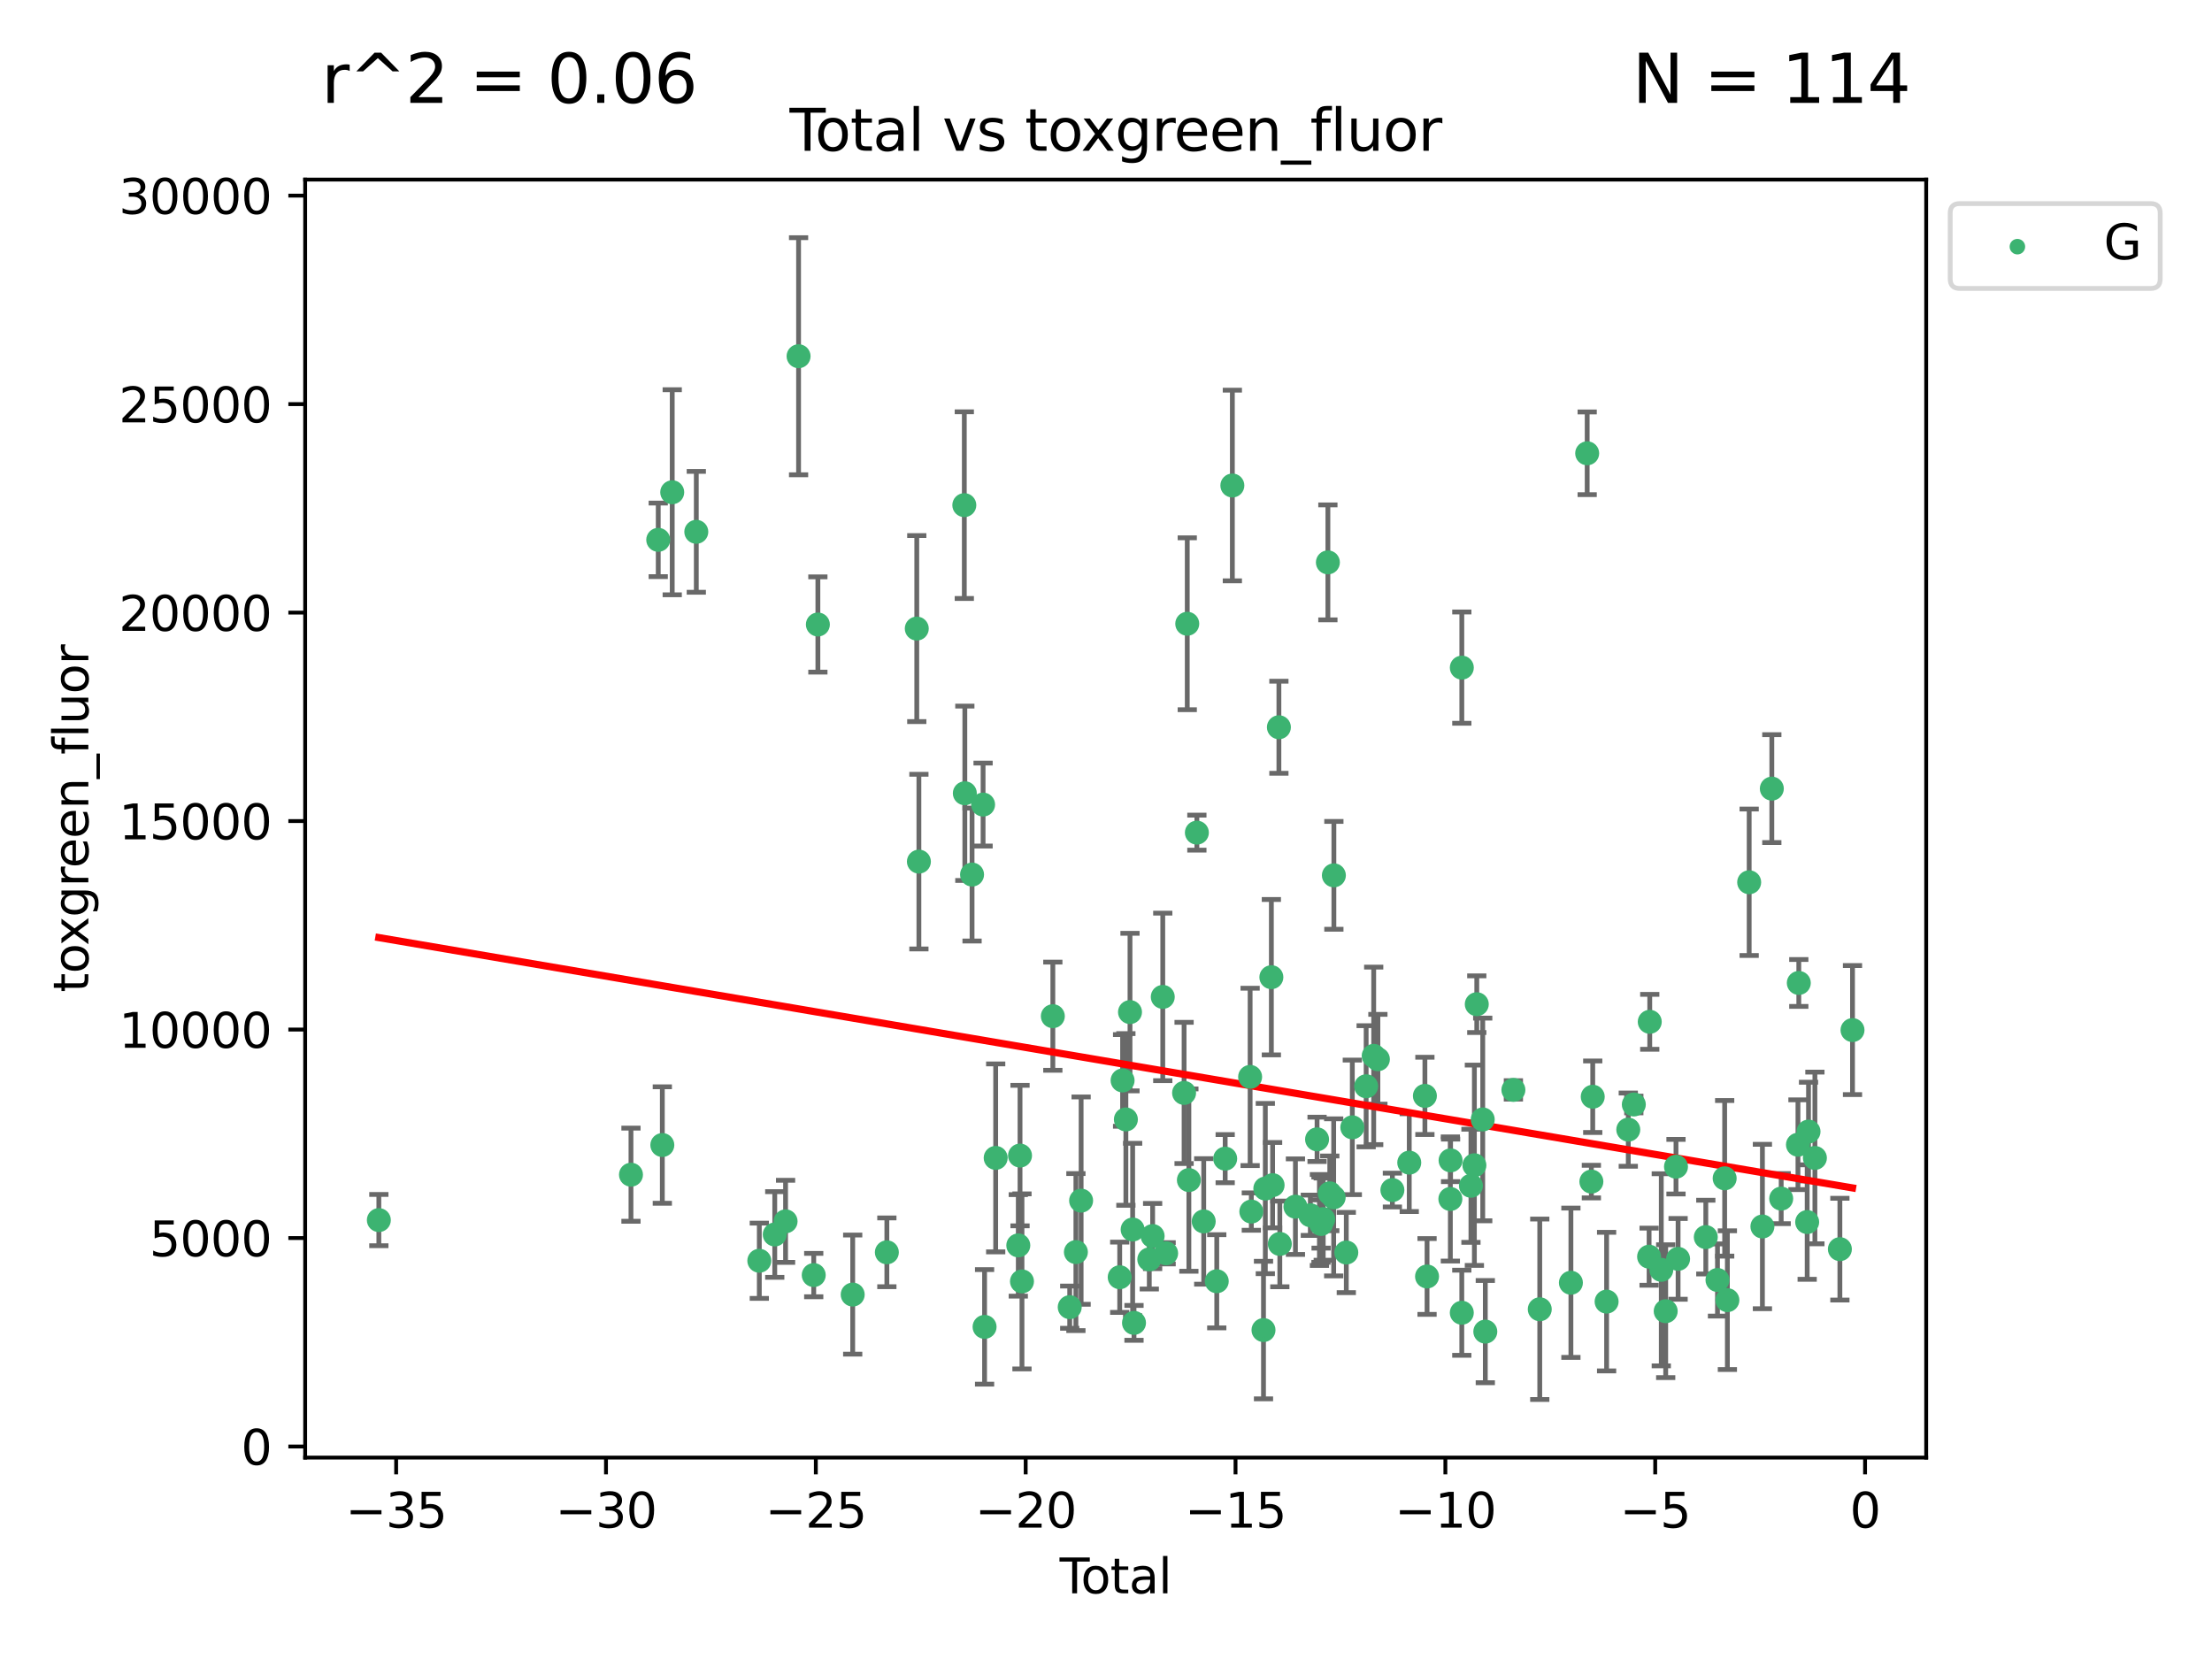 <?xml version="1.0" encoding="utf-8" standalone="no"?>
<!DOCTYPE svg PUBLIC "-//W3C//DTD SVG 1.1//EN"
  "http://www.w3.org/Graphics/SVG/1.1/DTD/svg11.dtd">
<svg xmlns:xlink="http://www.w3.org/1999/xlink" width="460.8pt" height="345.6pt" viewBox="0 0 460.8 345.6" xmlns="http://www.w3.org/2000/svg" version="1.1">
 <defs>
  <style type="text/css">*{stroke-linejoin: round; stroke-linecap: butt}</style>
 </defs>
 <g id="figure_1">
  <g id="patch_1">
   <path d="M 0 345.6 
L 460.8 345.6 
L 460.8 0 
L 0 0 
z
" style="fill: #ffffff"/>
  </g>
  <g id="axes_1">
   <g id="patch_2">
    <path d="M 63.571 303.64 
L 401.26 303.64 
L 401.26 37.411 
L 63.571 37.411 
z
" style="fill: #ffffff"/>
   </g>
   <g id="PathCollection_1">
    <defs>
     <path id="m806021c649" d="M 0 1.118 
C 0.297 1.118 0.581 1 0.791 0.791 
C 1 0.581 1.118 0.297 1.118 0 
C 1.118 -0.297 1 -0.581 0.791 -0.791 
C 0.581 -1 0.297 -1.118 0 -1.118 
C -0.297 -1.118 -0.581 -1 -0.791 -0.791 
C -1 -0.581 -1.118 -0.297 -1.118 0 
C -1.118 0.297 -1 0.581 -0.791 0.791 
C -0.581 1 -0.297 1.118 0 1.118 
z
" style="stroke: #3cb371"/>
    </defs>
    <g clip-path="url(#p43583fb74b)">
     <use xlink:href="#m806021c649" x="78.921" y="254.168" style="fill: #3cb371; stroke: #3cb371"/>
     <use xlink:href="#m806021c649" x="131.443" y="244.71" style="fill: #3cb371; stroke: #3cb371"/>
     <use xlink:href="#m806021c649" x="137.123" y="112.458" style="fill: #3cb371; stroke: #3cb371"/>
     <use xlink:href="#m806021c649" x="137.974" y="238.531" style="fill: #3cb371; stroke: #3cb371"/>
     <use xlink:href="#m806021c649" x="140.037" y="102.547" style="fill: #3cb371; stroke: #3cb371"/>
     <use xlink:href="#m806021c649" x="145.052" y="110.786" style="fill: #3cb371; stroke: #3cb371"/>
     <use xlink:href="#m806021c649" x="158.179" y="262.638" style="fill: #3cb371; stroke: #3cb371"/>
     <use xlink:href="#m806021c649" x="161.396" y="257.164" style="fill: #3cb371; stroke: #3cb371"/>
     <use xlink:href="#m806021c649" x="163.65" y="254.428" style="fill: #3cb371; stroke: #3cb371"/>
     <use xlink:href="#m806021c649" x="166.358" y="74.208" style="fill: #3cb371; stroke: #3cb371"/>
     <use xlink:href="#m806021c649" x="169.515" y="265.622" style="fill: #3cb371; stroke: #3cb371"/>
     <use xlink:href="#m806021c649" x="170.379" y="130.096" style="fill: #3cb371; stroke: #3cb371"/>
     <use xlink:href="#m806021c649" x="177.633" y="269.685" style="fill: #3cb371; stroke: #3cb371"/>
     <use xlink:href="#m806021c649" x="184.749" y="260.881" style="fill: #3cb371; stroke: #3cb371"/>
     <use xlink:href="#m806021c649" x="190.981" y="130.945" style="fill: #3cb371; stroke: #3cb371"/>
     <use xlink:href="#m806021c649" x="191.424" y="179.49" style="fill: #3cb371; stroke: #3cb371"/>
     <use xlink:href="#m806021c649" x="200.884" y="105.23" style="fill: #3cb371; stroke: #3cb371"/>
     <use xlink:href="#m806021c649" x="200.993" y="165.254" style="fill: #3cb371; stroke: #3cb371"/>
     <use xlink:href="#m806021c649" x="202.498" y="182.188" style="fill: #3cb371; stroke: #3cb371"/>
     <use xlink:href="#m806021c649" x="204.795" y="167.607" style="fill: #3cb371; stroke: #3cb371"/>
     <use xlink:href="#m806021c649" x="205.105" y="276.413" style="fill: #3cb371; stroke: #3cb371"/>
     <use xlink:href="#m806021c649" x="207.419" y="241.21" style="fill: #3cb371; stroke: #3cb371"/>
     <use xlink:href="#m806021c649" x="212.13" y="259.438" style="fill: #3cb371; stroke: #3cb371"/>
     <use xlink:href="#m806021c649" x="212.49" y="240.726" style="fill: #3cb371; stroke: #3cb371"/>
     <use xlink:href="#m806021c649" x="212.896" y="266.941" style="fill: #3cb371; stroke: #3cb371"/>
     <use xlink:href="#m806021c649" x="219.325" y="211.691" style="fill: #3cb371; stroke: #3cb371"/>
     <use xlink:href="#m806021c649" x="222.842" y="272.308" style="fill: #3cb371; stroke: #3cb371"/>
     <use xlink:href="#m806021c649" x="224.13" y="260.832" style="fill: #3cb371; stroke: #3cb371"/>
     <use xlink:href="#m806021c649" x="225.216" y="250.111" style="fill: #3cb371; stroke: #3cb371"/>
     <use xlink:href="#m806021c649" x="233.256" y="266.073" style="fill: #3cb371; stroke: #3cb371"/>
     <use xlink:href="#m806021c649" x="233.856" y="225.076" style="fill: #3cb371; stroke: #3cb371"/>
     <use xlink:href="#m806021c649" x="234.542" y="233.197" style="fill: #3cb371; stroke: #3cb371"/>
     <use xlink:href="#m806021c649" x="235.4" y="210.836" style="fill: #3cb371; stroke: #3cb371"/>
     <use xlink:href="#m806021c649" x="235.951" y="256.133" style="fill: #3cb371; stroke: #3cb371"/>
     <use xlink:href="#m806021c649" x="236.233" y="275.578" style="fill: #3cb371; stroke: #3cb371"/>
     <use xlink:href="#m806021c649" x="239.419" y="262.355" style="fill: #3cb371; stroke: #3cb371"/>
     <use xlink:href="#m806021c649" x="240.114" y="257.493" style="fill: #3cb371; stroke: #3cb371"/>
     <use xlink:href="#m806021c649" x="242.225" y="207.673" style="fill: #3cb371; stroke: #3cb371"/>
     <use xlink:href="#m806021c649" x="242.927" y="261.085" style="fill: #3cb371; stroke: #3cb371"/>
     <use xlink:href="#m806021c649" x="246.666" y="227.679" style="fill: #3cb371; stroke: #3cb371"/>
     <use xlink:href="#m806021c649" x="247.327" y="129.939" style="fill: #3cb371; stroke: #3cb371"/>
     <use xlink:href="#m806021c649" x="247.666" y="245.833" style="fill: #3cb371; stroke: #3cb371"/>
     <use xlink:href="#m806021c649" x="249.331" y="173.452" style="fill: #3cb371; stroke: #3cb371"/>
     <use xlink:href="#m806021c649" x="250.757" y="254.444" style="fill: #3cb371; stroke: #3cb371"/>
     <use xlink:href="#m806021c649" x="253.473" y="266.91" style="fill: #3cb371; stroke: #3cb371"/>
     <use xlink:href="#m806021c649" x="255.228" y="241.366" style="fill: #3cb371; stroke: #3cb371"/>
     <use xlink:href="#m806021c649" x="256.722" y="101.138" style="fill: #3cb371; stroke: #3cb371"/>
     <use xlink:href="#m806021c649" x="260.424" y="224.338" style="fill: #3cb371; stroke: #3cb371"/>
     <use xlink:href="#m806021c649" x="260.674" y="252.393" style="fill: #3cb371; stroke: #3cb371"/>
     <use xlink:href="#m806021c649" x="263.21" y="277.076" style="fill: #3cb371; stroke: #3cb371"/>
     <use xlink:href="#m806021c649" x="263.59" y="247.595" style="fill: #3cb371; stroke: #3cb371"/>
     <use xlink:href="#m806021c649" x="264.848" y="203.567" style="fill: #3cb371; stroke: #3cb371"/>
     <use xlink:href="#m806021c649" x="265.106" y="246.891" style="fill: #3cb371; stroke: #3cb371"/>
     <use xlink:href="#m806021c649" x="266.418" y="151.499" style="fill: #3cb371; stroke: #3cb371"/>
     <use xlink:href="#m806021c649" x="266.611" y="259.133" style="fill: #3cb371; stroke: #3cb371"/>
     <use xlink:href="#m806021c649" x="269.864" y="251.371" style="fill: #3cb371; stroke: #3cb371"/>
     <use xlink:href="#m806021c649" x="272.967" y="253.158" style="fill: #3cb371; stroke: #3cb371"/>
     <use xlink:href="#m806021c649" x="274.369" y="237.346" style="fill: #3cb371; stroke: #3cb371"/>
     <use xlink:href="#m806021c649" x="274.862" y="254.144" style="fill: #3cb371; stroke: #3cb371"/>
     <use xlink:href="#m806021c649" x="275.184" y="254.078" style="fill: #3cb371; stroke: #3cb371"/>
     <use xlink:href="#m806021c649" x="275.21" y="254.976" style="fill: #3cb371; stroke: #3cb371"/>
     <use xlink:href="#m806021c649" x="275.652" y="253.966" style="fill: #3cb371; stroke: #3cb371"/>
     <use xlink:href="#m806021c649" x="276.624" y="117.154" style="fill: #3cb371; stroke: #3cb371"/>
     <use xlink:href="#m806021c649" x="277.017" y="248.597" style="fill: #3cb371; stroke: #3cb371"/>
     <use xlink:href="#m806021c649" x="277.829" y="249.435" style="fill: #3cb371; stroke: #3cb371"/>
     <use xlink:href="#m806021c649" x="277.871" y="182.351" style="fill: #3cb371; stroke: #3cb371"/>
     <use xlink:href="#m806021c649" x="280.459" y="260.922" style="fill: #3cb371; stroke: #3cb371"/>
     <use xlink:href="#m806021c649" x="281.711" y="234.845" style="fill: #3cb371; stroke: #3cb371"/>
     <use xlink:href="#m806021c649" x="284.595" y="226.288" style="fill: #3cb371; stroke: #3cb371"/>
     <use xlink:href="#m806021c649" x="286.167" y="219.956" style="fill: #3cb371; stroke: #3cb371"/>
     <use xlink:href="#m806021c649" x="287.041" y="220.66" style="fill: #3cb371; stroke: #3cb371"/>
     <use xlink:href="#m806021c649" x="290.059" y="247.91" style="fill: #3cb371; stroke: #3cb371"/>
     <use xlink:href="#m806021c649" x="293.574" y="242.198" style="fill: #3cb371; stroke: #3cb371"/>
     <use xlink:href="#m806021c649" x="296.833" y="228.292" style="fill: #3cb371; stroke: #3cb371"/>
     <use xlink:href="#m806021c649" x="297.28" y="265.915" style="fill: #3cb371; stroke: #3cb371"/>
     <use xlink:href="#m806021c649" x="302.137" y="249.77" style="fill: #3cb371; stroke: #3cb371"/>
     <use xlink:href="#m806021c649" x="302.182" y="241.728" style="fill: #3cb371; stroke: #3cb371"/>
     <use xlink:href="#m806021c649" x="304.519" y="273.469" style="fill: #3cb371; stroke: #3cb371"/>
     <use xlink:href="#m806021c649" x="304.524" y="139.078" style="fill: #3cb371; stroke: #3cb371"/>
     <use xlink:href="#m806021c649" x="306.425" y="247.02" style="fill: #3cb371; stroke: #3cb371"/>
     <use xlink:href="#m806021c649" x="307.142" y="242.746" style="fill: #3cb371; stroke: #3cb371"/>
     <use xlink:href="#m806021c649" x="307.64" y="209.192" style="fill: #3cb371; stroke: #3cb371"/>
     <use xlink:href="#m806021c649" x="308.879" y="233.201" style="fill: #3cb371; stroke: #3cb371"/>
     <use xlink:href="#m806021c649" x="309.418" y="277.398" style="fill: #3cb371; stroke: #3cb371"/>
     <use xlink:href="#m806021c649" x="315.268" y="227.045" style="fill: #3cb371; stroke: #3cb371"/>
     <use xlink:href="#m806021c649" x="320.761" y="272.743" style="fill: #3cb371; stroke: #3cb371"/>
     <use xlink:href="#m806021c649" x="327.249" y="267.219" style="fill: #3cb371; stroke: #3cb371"/>
     <use xlink:href="#m806021c649" x="330.639" y="94.432" style="fill: #3cb371; stroke: #3cb371"/>
     <use xlink:href="#m806021c649" x="331.512" y="246.148" style="fill: #3cb371; stroke: #3cb371"/>
     <use xlink:href="#m806021c649" x="331.796" y="228.467" style="fill: #3cb371; stroke: #3cb371"/>
     <use xlink:href="#m806021c649" x="334.685" y="271.151" style="fill: #3cb371; stroke: #3cb371"/>
     <use xlink:href="#m806021c649" x="339.201" y="235.325" style="fill: #3cb371; stroke: #3cb371"/>
     <use xlink:href="#m806021c649" x="340.354" y="230.083" style="fill: #3cb371; stroke: #3cb371"/>
     <use xlink:href="#m806021c649" x="343.538" y="261.792" style="fill: #3cb371; stroke: #3cb371"/>
     <use xlink:href="#m806021c649" x="343.674" y="212.862" style="fill: #3cb371; stroke: #3cb371"/>
     <use xlink:href="#m806021c649" x="346.076" y="264.527" style="fill: #3cb371; stroke: #3cb371"/>
     <use xlink:href="#m806021c649" x="346.996" y="273.145" style="fill: #3cb371; stroke: #3cb371"/>
     <use xlink:href="#m806021c649" x="349.14" y="243.04" style="fill: #3cb371; stroke: #3cb371"/>
     <use xlink:href="#m806021c649" x="349.578" y="262.246" style="fill: #3cb371; stroke: #3cb371"/>
     <use xlink:href="#m806021c649" x="355.35" y="257.711" style="fill: #3cb371; stroke: #3cb371"/>
     <use xlink:href="#m806021c649" x="357.784" y="266.645" style="fill: #3cb371; stroke: #3cb371"/>
     <use xlink:href="#m806021c649" x="359.28" y="245.466" style="fill: #3cb371; stroke: #3cb371"/>
     <use xlink:href="#m806021c649" x="359.846" y="270.848" style="fill: #3cb371; stroke: #3cb371"/>
     <use xlink:href="#m806021c649" x="364.385" y="183.792" style="fill: #3cb371; stroke: #3cb371"/>
     <use xlink:href="#m806021c649" x="367.143" y="255.503" style="fill: #3cb371; stroke: #3cb371"/>
     <use xlink:href="#m806021c649" x="369.104" y="164.284" style="fill: #3cb371; stroke: #3cb371"/>
     <use xlink:href="#m806021c649" x="371.055" y="249.691" style="fill: #3cb371; stroke: #3cb371"/>
     <use xlink:href="#m806021c649" x="374.548" y="238.465" style="fill: #3cb371; stroke: #3cb371"/>
     <use xlink:href="#m806021c649" x="374.724" y="204.766" style="fill: #3cb371; stroke: #3cb371"/>
     <use xlink:href="#m806021c649" x="376.468" y="254.577" style="fill: #3cb371; stroke: #3cb371"/>
     <use xlink:href="#m806021c649" x="376.749" y="235.728" style="fill: #3cb371; stroke: #3cb371"/>
     <use xlink:href="#m806021c649" x="378.077" y="241.221" style="fill: #3cb371; stroke: #3cb371"/>
     <use xlink:href="#m806021c649" x="383.282" y="260.221" style="fill: #3cb371; stroke: #3cb371"/>
     <use xlink:href="#m806021c649" x="385.911" y="214.584" style="fill: #3cb371; stroke: #3cb371"/>
    </g>
   </g>
   <g id="matplotlib.axis_1">
    <g id="xtick_1">
     <g id="line2d_1">
      <defs>
       <path id="m2c69d30251" d="M 0 0 
L 0 3.5 
" style="stroke: #000000; stroke-width: 0.8"/>
      </defs>
      <g>
       <use xlink:href="#m2c69d30251" x="82.525" y="303.64" style="stroke: #000000; stroke-width: 0.8"/>
      </g>
     </g>
     <g id="text_1">
      <!-- −35 -->
      <g transform="translate(71.972 318.238)scale(0.1 -0.1)">
       <defs>
        <path id="DejaVuSans-2212" d="M 678 2272 
L 4684 2272 
L 4684 1741 
L 678 1741 
L 678 2272 
z
" transform="scale(0.016)"/>
        <path id="DejaVuSans-33" d="M 2597 2516 
Q 3050 2419 3304 2112 
Q 3559 1806 3559 1356 
Q 3559 666 3084 287 
Q 2609 -91 1734 -91 
Q 1441 -91 1130 -33 
Q 819 25 488 141 
L 488 750 
Q 750 597 1062 519 
Q 1375 441 1716 441 
Q 2309 441 2620 675 
Q 2931 909 2931 1356 
Q 2931 1769 2642 2001 
Q 2353 2234 1838 2234 
L 1294 2234 
L 1294 2753 
L 1863 2753 
Q 2328 2753 2575 2939 
Q 2822 3125 2822 3475 
Q 2822 3834 2567 4026 
Q 2313 4219 1838 4219 
Q 1578 4219 1281 4162 
Q 984 4106 628 3988 
L 628 4550 
Q 988 4650 1302 4700 
Q 1616 4750 1894 4750 
Q 2613 4750 3031 4423 
Q 3450 4097 3450 3541 
Q 3450 3153 3228 2886 
Q 3006 2619 2597 2516 
z
" transform="scale(0.016)"/>
        <path id="DejaVuSans-35" d="M 691 4666 
L 3169 4666 
L 3169 4134 
L 1269 4134 
L 1269 2991 
Q 1406 3038 1543 3061 
Q 1681 3084 1819 3084 
Q 2600 3084 3056 2656 
Q 3513 2228 3513 1497 
Q 3513 744 3044 326 
Q 2575 -91 1722 -91 
Q 1428 -91 1123 -41 
Q 819 9 494 109 
L 494 744 
Q 775 591 1075 516 
Q 1375 441 1709 441 
Q 2250 441 2565 725 
Q 2881 1009 2881 1497 
Q 2881 1984 2565 2268 
Q 2250 2553 1709 2553 
Q 1456 2553 1204 2497 
Q 953 2441 691 2322 
L 691 4666 
z
" transform="scale(0.016)"/>
       </defs>
       <use xlink:href="#DejaVuSans-2212"/>
       <use xlink:href="#DejaVuSans-33" x="83.789"/>
       <use xlink:href="#DejaVuSans-35" x="147.412"/>
      </g>
     </g>
    </g>
    <g id="xtick_2">
     <g id="line2d_2">
      <g>
       <use xlink:href="#m2c69d30251" x="126.239" y="303.64" style="stroke: #000000; stroke-width: 0.8"/>
      </g>
     </g>
     <g id="text_2">
      <!-- −30 -->
      <g transform="translate(115.687 318.238)scale(0.1 -0.1)">
       <defs>
        <path id="DejaVuSans-30" d="M 2034 4250 
Q 1547 4250 1301 3770 
Q 1056 3291 1056 2328 
Q 1056 1369 1301 889 
Q 1547 409 2034 409 
Q 2525 409 2770 889 
Q 3016 1369 3016 2328 
Q 3016 3291 2770 3770 
Q 2525 4250 2034 4250 
z
M 2034 4750 
Q 2819 4750 3233 4129 
Q 3647 3509 3647 2328 
Q 3647 1150 3233 529 
Q 2819 -91 2034 -91 
Q 1250 -91 836 529 
Q 422 1150 422 2328 
Q 422 3509 836 4129 
Q 1250 4750 2034 4750 
z
" transform="scale(0.016)"/>
       </defs>
       <use xlink:href="#DejaVuSans-2212"/>
       <use xlink:href="#DejaVuSans-33" x="83.789"/>
       <use xlink:href="#DejaVuSans-30" x="147.412"/>
      </g>
     </g>
    </g>
    <g id="xtick_3">
     <g id="line2d_3">
      <g>
       <use xlink:href="#m2c69d30251" x="169.953" y="303.64" style="stroke: #000000; stroke-width: 0.8"/>
      </g>
     </g>
     <g id="text_3">
      <!-- −25 -->
      <g transform="translate(159.401 318.238)scale(0.1 -0.1)">
       <defs>
        <path id="DejaVuSans-32" d="M 1228 531 
L 3431 531 
L 3431 0 
L 469 0 
L 469 531 
Q 828 903 1448 1529 
Q 2069 2156 2228 2338 
Q 2531 2678 2651 2914 
Q 2772 3150 2772 3378 
Q 2772 3750 2511 3984 
Q 2250 4219 1831 4219 
Q 1534 4219 1204 4116 
Q 875 4013 500 3803 
L 500 4441 
Q 881 4594 1212 4672 
Q 1544 4750 1819 4750 
Q 2544 4750 2975 4387 
Q 3406 4025 3406 3419 
Q 3406 3131 3298 2873 
Q 3191 2616 2906 2266 
Q 2828 2175 2409 1742 
Q 1991 1309 1228 531 
z
" transform="scale(0.016)"/>
       </defs>
       <use xlink:href="#DejaVuSans-2212"/>
       <use xlink:href="#DejaVuSans-32" x="83.789"/>
       <use xlink:href="#DejaVuSans-35" x="147.412"/>
      </g>
     </g>
    </g>
    <g id="xtick_4">
     <g id="line2d_4">
      <g>
       <use xlink:href="#m2c69d30251" x="213.668" y="303.64" style="stroke: #000000; stroke-width: 0.8"/>
      </g>
     </g>
     <g id="text_4">
      <!-- −20 -->
      <g transform="translate(203.116 318.238)scale(0.1 -0.1)">
       <use xlink:href="#DejaVuSans-2212"/>
       <use xlink:href="#DejaVuSans-32" x="83.789"/>
       <use xlink:href="#DejaVuSans-30" x="147.412"/>
      </g>
     </g>
    </g>
    <g id="xtick_5">
     <g id="line2d_5">
      <g>
       <use xlink:href="#m2c69d30251" x="257.382" y="303.64" style="stroke: #000000; stroke-width: 0.8"/>
      </g>
     </g>
     <g id="text_5">
      <!-- −15 -->
      <g transform="translate(246.83 318.238)scale(0.1 -0.1)">
       <defs>
        <path id="DejaVuSans-31" d="M 794 531 
L 1825 531 
L 1825 4091 
L 703 3866 
L 703 4441 
L 1819 4666 
L 2450 4666 
L 2450 531 
L 3481 531 
L 3481 0 
L 794 0 
L 794 531 
z
" transform="scale(0.016)"/>
       </defs>
       <use xlink:href="#DejaVuSans-2212"/>
       <use xlink:href="#DejaVuSans-31" x="83.789"/>
       <use xlink:href="#DejaVuSans-35" x="147.412"/>
      </g>
     </g>
    </g>
    <g id="xtick_6">
     <g id="line2d_6">
      <g>
       <use xlink:href="#m2c69d30251" x="301.097" y="303.64" style="stroke: #000000; stroke-width: 0.8"/>
      </g>
     </g>
     <g id="text_6">
      <!-- −10 -->
      <g transform="translate(290.545 318.238)scale(0.1 -0.1)">
       <use xlink:href="#DejaVuSans-2212"/>
       <use xlink:href="#DejaVuSans-31" x="83.789"/>
       <use xlink:href="#DejaVuSans-30" x="147.412"/>
      </g>
     </g>
    </g>
    <g id="xtick_7">
     <g id="line2d_7">
      <g>
       <use xlink:href="#m2c69d30251" x="344.811" y="303.64" style="stroke: #000000; stroke-width: 0.8"/>
      </g>
     </g>
     <g id="text_7">
      <!-- −5 -->
      <g transform="translate(337.44 318.238)scale(0.1 -0.1)">
       <use xlink:href="#DejaVuSans-2212"/>
       <use xlink:href="#DejaVuSans-35" x="83.789"/>
      </g>
     </g>
    </g>
    <g id="xtick_8">
     <g id="line2d_8">
      <g>
       <use xlink:href="#m2c69d30251" x="388.526" y="303.64" style="stroke: #000000; stroke-width: 0.8"/>
      </g>
     </g>
     <g id="text_8">
      <!-- 0 -->
      <g transform="translate(385.345 318.238)scale(0.1 -0.1)">
       <use xlink:href="#DejaVuSans-30"/>
      </g>
     </g>
    </g>
    <g id="text_9">
     <!-- Total -->
     <g transform="translate(220.739 331.917)scale(0.1 -0.1)">
      <defs>
       <path id="DejaVuSans-54" d="M -19 4666 
L 3928 4666 
L 3928 4134 
L 2272 4134 
L 2272 0 
L 1638 0 
L 1638 4134 
L -19 4134 
L -19 4666 
z
" transform="scale(0.016)"/>
       <path id="DejaVuSans-6f" d="M 1959 3097 
Q 1497 3097 1228 2736 
Q 959 2375 959 1747 
Q 959 1119 1226 758 
Q 1494 397 1959 397 
Q 2419 397 2687 759 
Q 2956 1122 2956 1747 
Q 2956 2369 2687 2733 
Q 2419 3097 1959 3097 
z
M 1959 3584 
Q 2709 3584 3137 3096 
Q 3566 2609 3566 1747 
Q 3566 888 3137 398 
Q 2709 -91 1959 -91 
Q 1206 -91 779 398 
Q 353 888 353 1747 
Q 353 2609 779 3096 
Q 1206 3584 1959 3584 
z
" transform="scale(0.016)"/>
       <path id="DejaVuSans-74" d="M 1172 4494 
L 1172 3500 
L 2356 3500 
L 2356 3053 
L 1172 3053 
L 1172 1153 
Q 1172 725 1289 603 
Q 1406 481 1766 481 
L 2356 481 
L 2356 0 
L 1766 0 
Q 1100 0 847 248 
Q 594 497 594 1153 
L 594 3053 
L 172 3053 
L 172 3500 
L 594 3500 
L 594 4494 
L 1172 4494 
z
" transform="scale(0.016)"/>
       <path id="DejaVuSans-61" d="M 2194 1759 
Q 1497 1759 1228 1600 
Q 959 1441 959 1056 
Q 959 750 1161 570 
Q 1363 391 1709 391 
Q 2188 391 2477 730 
Q 2766 1069 2766 1631 
L 2766 1759 
L 2194 1759 
z
M 3341 1997 
L 3341 0 
L 2766 0 
L 2766 531 
Q 2569 213 2275 61 
Q 1981 -91 1556 -91 
Q 1019 -91 701 211 
Q 384 513 384 1019 
Q 384 1609 779 1909 
Q 1175 2209 1959 2209 
L 2766 2209 
L 2766 2266 
Q 2766 2663 2505 2880 
Q 2244 3097 1772 3097 
Q 1472 3097 1187 3025 
Q 903 2953 641 2809 
L 641 3341 
Q 956 3463 1253 3523 
Q 1550 3584 1831 3584 
Q 2591 3584 2966 3190 
Q 3341 2797 3341 1997 
z
" transform="scale(0.016)"/>
       <path id="DejaVuSans-6c" d="M 603 4863 
L 1178 4863 
L 1178 0 
L 603 0 
L 603 4863 
z
" transform="scale(0.016)"/>
      </defs>
      <use xlink:href="#DejaVuSans-54"/>
      <use xlink:href="#DejaVuSans-6f" x="44.084"/>
      <use xlink:href="#DejaVuSans-74" x="105.266"/>
      <use xlink:href="#DejaVuSans-61" x="144.475"/>
      <use xlink:href="#DejaVuSans-6c" x="205.754"/>
     </g>
    </g>
   </g>
   <g id="matplotlib.axis_2">
    <g id="ytick_1">
     <g id="line2d_9">
      <defs>
       <path id="mdec20e445c" d="M 0 0 
L -3.5 0 
" style="stroke: #000000; stroke-width: 0.8"/>
      </defs>
      <g>
       <use xlink:href="#mdec20e445c" x="63.571" y="301.335" style="stroke: #000000; stroke-width: 0.8"/>
      </g>
     </g>
     <g id="text_10">
      <!-- 0 -->
      <g transform="translate(50.209 305.134)scale(0.1 -0.1)">
       <use xlink:href="#DejaVuSans-30"/>
      </g>
     </g>
    </g>
    <g id="ytick_2">
     <g id="line2d_10">
      <g>
       <use xlink:href="#mdec20e445c" x="63.571" y="257.905" style="stroke: #000000; stroke-width: 0.8"/>
      </g>
     </g>
     <g id="text_11">
      <!-- 5000 -->
      <g transform="translate(31.121 261.704)scale(0.1 -0.1)">
       <use xlink:href="#DejaVuSans-35"/>
       <use xlink:href="#DejaVuSans-30" x="63.623"/>
       <use xlink:href="#DejaVuSans-30" x="127.246"/>
       <use xlink:href="#DejaVuSans-30" x="190.869"/>
      </g>
     </g>
    </g>
    <g id="ytick_3">
     <g id="line2d_11">
      <g>
       <use xlink:href="#mdec20e445c" x="63.571" y="214.475" style="stroke: #000000; stroke-width: 0.8"/>
      </g>
     </g>
     <g id="text_12">
      <!-- 10000 -->
      <g transform="translate(24.759 218.275)scale(0.1 -0.1)">
       <use xlink:href="#DejaVuSans-31"/>
       <use xlink:href="#DejaVuSans-30" x="63.623"/>
       <use xlink:href="#DejaVuSans-30" x="127.246"/>
       <use xlink:href="#DejaVuSans-30" x="190.869"/>
       <use xlink:href="#DejaVuSans-30" x="254.492"/>
      </g>
     </g>
    </g>
    <g id="ytick_4">
     <g id="line2d_12">
      <g>
       <use xlink:href="#mdec20e445c" x="63.571" y="171.046" style="stroke: #000000; stroke-width: 0.8"/>
      </g>
     </g>
     <g id="text_13">
      <!-- 15000 -->
      <g transform="translate(24.759 174.845)scale(0.1 -0.1)">
       <use xlink:href="#DejaVuSans-31"/>
       <use xlink:href="#DejaVuSans-35" x="63.623"/>
       <use xlink:href="#DejaVuSans-30" x="127.246"/>
       <use xlink:href="#DejaVuSans-30" x="190.869"/>
       <use xlink:href="#DejaVuSans-30" x="254.492"/>
      </g>
     </g>
    </g>
    <g id="ytick_5">
     <g id="line2d_13">
      <g>
       <use xlink:href="#mdec20e445c" x="63.571" y="127.616" style="stroke: #000000; stroke-width: 0.8"/>
      </g>
     </g>
     <g id="text_14">
      <!-- 20000 -->
      <g transform="translate(24.759 131.415)scale(0.1 -0.1)">
       <use xlink:href="#DejaVuSans-32"/>
       <use xlink:href="#DejaVuSans-30" x="63.623"/>
       <use xlink:href="#DejaVuSans-30" x="127.246"/>
       <use xlink:href="#DejaVuSans-30" x="190.869"/>
       <use xlink:href="#DejaVuSans-30" x="254.492"/>
      </g>
     </g>
    </g>
    <g id="ytick_6">
     <g id="line2d_14">
      <g>
       <use xlink:href="#mdec20e445c" x="63.571" y="84.186" style="stroke: #000000; stroke-width: 0.8"/>
      </g>
     </g>
     <g id="text_15">
      <!-- 25000 -->
      <g transform="translate(24.759 87.985)scale(0.1 -0.1)">
       <use xlink:href="#DejaVuSans-32"/>
       <use xlink:href="#DejaVuSans-35" x="63.623"/>
       <use xlink:href="#DejaVuSans-30" x="127.246"/>
       <use xlink:href="#DejaVuSans-30" x="190.869"/>
       <use xlink:href="#DejaVuSans-30" x="254.492"/>
      </g>
     </g>
    </g>
    <g id="ytick_7">
     <g id="line2d_15">
      <g>
       <use xlink:href="#mdec20e445c" x="63.571" y="40.757" style="stroke: #000000; stroke-width: 0.8"/>
      </g>
     </g>
     <g id="text_16">
      <!-- 30000 -->
      <g transform="translate(24.759 44.556)scale(0.1 -0.1)">
       <use xlink:href="#DejaVuSans-33"/>
       <use xlink:href="#DejaVuSans-30" x="63.623"/>
       <use xlink:href="#DejaVuSans-30" x="127.246"/>
       <use xlink:href="#DejaVuSans-30" x="190.869"/>
       <use xlink:href="#DejaVuSans-30" x="254.492"/>
      </g>
     </g>
    </g>
    <g id="text_17">
     <!-- toxgreen_fluor -->
     <g transform="translate(18.401 206.72)rotate(-90)scale(0.1 -0.1)">
      <defs>
       <path id="DejaVuSans-78" d="M 3513 3500 
L 2247 1797 
L 3578 0 
L 2900 0 
L 1881 1375 
L 863 0 
L 184 0 
L 1544 1831 
L 300 3500 
L 978 3500 
L 1906 2253 
L 2834 3500 
L 3513 3500 
z
" transform="scale(0.016)"/>
       <path id="DejaVuSans-67" d="M 2906 1791 
Q 2906 2416 2648 2759 
Q 2391 3103 1925 3103 
Q 1463 3103 1205 2759 
Q 947 2416 947 1791 
Q 947 1169 1205 825 
Q 1463 481 1925 481 
Q 2391 481 2648 825 
Q 2906 1169 2906 1791 
z
M 3481 434 
Q 3481 -459 3084 -895 
Q 2688 -1331 1869 -1331 
Q 1566 -1331 1297 -1286 
Q 1028 -1241 775 -1147 
L 775 -588 
Q 1028 -725 1275 -790 
Q 1522 -856 1778 -856 
Q 2344 -856 2625 -561 
Q 2906 -266 2906 331 
L 2906 616 
Q 2728 306 2450 153 
Q 2172 0 1784 0 
Q 1141 0 747 490 
Q 353 981 353 1791 
Q 353 2603 747 3093 
Q 1141 3584 1784 3584 
Q 2172 3584 2450 3431 
Q 2728 3278 2906 2969 
L 2906 3500 
L 3481 3500 
L 3481 434 
z
" transform="scale(0.016)"/>
       <path id="DejaVuSans-72" d="M 2631 2963 
Q 2534 3019 2420 3045 
Q 2306 3072 2169 3072 
Q 1681 3072 1420 2755 
Q 1159 2438 1159 1844 
L 1159 0 
L 581 0 
L 581 3500 
L 1159 3500 
L 1159 2956 
Q 1341 3275 1631 3429 
Q 1922 3584 2338 3584 
Q 2397 3584 2469 3576 
Q 2541 3569 2628 3553 
L 2631 2963 
z
" transform="scale(0.016)"/>
       <path id="DejaVuSans-65" d="M 3597 1894 
L 3597 1613 
L 953 1613 
Q 991 1019 1311 708 
Q 1631 397 2203 397 
Q 2534 397 2845 478 
Q 3156 559 3463 722 
L 3463 178 
Q 3153 47 2828 -22 
Q 2503 -91 2169 -91 
Q 1331 -91 842 396 
Q 353 884 353 1716 
Q 353 2575 817 3079 
Q 1281 3584 2069 3584 
Q 2775 3584 3186 3129 
Q 3597 2675 3597 1894 
z
M 3022 2063 
Q 3016 2534 2758 2815 
Q 2500 3097 2075 3097 
Q 1594 3097 1305 2825 
Q 1016 2553 972 2059 
L 3022 2063 
z
" transform="scale(0.016)"/>
       <path id="DejaVuSans-6e" d="M 3513 2113 
L 3513 0 
L 2938 0 
L 2938 2094 
Q 2938 2591 2744 2837 
Q 2550 3084 2163 3084 
Q 1697 3084 1428 2787 
Q 1159 2491 1159 1978 
L 1159 0 
L 581 0 
L 581 3500 
L 1159 3500 
L 1159 2956 
Q 1366 3272 1645 3428 
Q 1925 3584 2291 3584 
Q 2894 3584 3203 3211 
Q 3513 2838 3513 2113 
z
" transform="scale(0.016)"/>
       <path id="DejaVuSans-5f" d="M 3263 -1063 
L 3263 -1509 
L -63 -1509 
L -63 -1063 
L 3263 -1063 
z
" transform="scale(0.016)"/>
       <path id="DejaVuSans-66" d="M 2375 4863 
L 2375 4384 
L 1825 4384 
Q 1516 4384 1395 4259 
Q 1275 4134 1275 3809 
L 1275 3500 
L 2222 3500 
L 2222 3053 
L 1275 3053 
L 1275 0 
L 697 0 
L 697 3053 
L 147 3053 
L 147 3500 
L 697 3500 
L 697 3744 
Q 697 4328 969 4595 
Q 1241 4863 1831 4863 
L 2375 4863 
z
" transform="scale(0.016)"/>
       <path id="DejaVuSans-75" d="M 544 1381 
L 544 3500 
L 1119 3500 
L 1119 1403 
Q 1119 906 1312 657 
Q 1506 409 1894 409 
Q 2359 409 2629 706 
Q 2900 1003 2900 1516 
L 2900 3500 
L 3475 3500 
L 3475 0 
L 2900 0 
L 2900 538 
Q 2691 219 2414 64 
Q 2138 -91 1772 -91 
Q 1169 -91 856 284 
Q 544 659 544 1381 
z
M 1991 3584 
L 1991 3584 
z
" transform="scale(0.016)"/>
      </defs>
      <use xlink:href="#DejaVuSans-74"/>
      <use xlink:href="#DejaVuSans-6f" x="39.209"/>
      <use xlink:href="#DejaVuSans-78" x="97.266"/>
      <use xlink:href="#DejaVuSans-67" x="156.445"/>
      <use xlink:href="#DejaVuSans-72" x="219.922"/>
      <use xlink:href="#DejaVuSans-65" x="258.785"/>
      <use xlink:href="#DejaVuSans-65" x="320.309"/>
      <use xlink:href="#DejaVuSans-6e" x="381.832"/>
      <use xlink:href="#DejaVuSans-5f" x="445.211"/>
      <use xlink:href="#DejaVuSans-66" x="495.211"/>
      <use xlink:href="#DejaVuSans-6c" x="530.416"/>
      <use xlink:href="#DejaVuSans-75" x="558.199"/>
      <use xlink:href="#DejaVuSans-6f" x="621.578"/>
      <use xlink:href="#DejaVuSans-72" x="682.76"/>
     </g>
    </g>
   </g>
   <g id="LineCollection_1">
    <path d="M 78.921 259.508 
L 78.921 248.828 
" clip-path="url(#p43583fb74b)" style="fill: none; stroke: #696969"/>
    <path d="M 131.443 254.412 
L 131.443 235.008 
" clip-path="url(#p43583fb74b)" style="fill: none; stroke: #696969"/>
    <path d="M 137.123 120.122 
L 137.123 104.795 
" clip-path="url(#p43583fb74b)" style="fill: none; stroke: #696969"/>
    <path d="M 137.974 250.663 
L 137.974 226.399 
" clip-path="url(#p43583fb74b)" style="fill: none; stroke: #696969"/>
    <path d="M 140.037 123.906 
L 140.037 81.188 
" clip-path="url(#p43583fb74b)" style="fill: none; stroke: #696969"/>
    <path d="M 145.052 123.376 
L 145.052 98.196 
" clip-path="url(#p43583fb74b)" style="fill: none; stroke: #696969"/>
    <path d="M 158.179 270.475 
L 158.179 254.801 
" clip-path="url(#p43583fb74b)" style="fill: none; stroke: #696969"/>
    <path d="M 161.396 266.088 
L 161.396 248.24 
" clip-path="url(#p43583fb74b)" style="fill: none; stroke: #696969"/>
    <path d="M 163.65 262.976 
L 163.65 245.881 
" clip-path="url(#p43583fb74b)" style="fill: none; stroke: #696969"/>
    <path d="M 166.358 98.904 
L 166.358 49.513 
" clip-path="url(#p43583fb74b)" style="fill: none; stroke: #696969"/>
    <path d="M 169.515 270.141 
L 169.515 261.104 
" clip-path="url(#p43583fb74b)" style="fill: none; stroke: #696969"/>
    <path d="M 170.379 140.018 
L 170.379 120.174 
" clip-path="url(#p43583fb74b)" style="fill: none; stroke: #696969"/>
    <path d="M 177.633 282.089 
L 177.633 257.281 
" clip-path="url(#p43583fb74b)" style="fill: none; stroke: #696969"/>
    <path d="M 184.749 268.045 
L 184.749 253.718 
" clip-path="url(#p43583fb74b)" style="fill: none; stroke: #696969"/>
    <path d="M 190.981 150.319 
L 190.981 111.571 
" clip-path="url(#p43583fb74b)" style="fill: none; stroke: #696969"/>
    <path d="M 191.424 197.686 
L 191.424 161.295 
" clip-path="url(#p43583fb74b)" style="fill: none; stroke: #696969"/>
    <path d="M 200.884 124.674 
L 200.884 85.787 
" clip-path="url(#p43583fb74b)" style="fill: none; stroke: #696969"/>
    <path d="M 200.993 183.416 
L 200.993 147.092 
" clip-path="url(#p43583fb74b)" style="fill: none; stroke: #696969"/>
    <path d="M 202.498 196.031 
L 202.498 168.345 
" clip-path="url(#p43583fb74b)" style="fill: none; stroke: #696969"/>
    <path d="M 204.795 176.248 
L 204.795 158.966 
" clip-path="url(#p43583fb74b)" style="fill: none; stroke: #696969"/>
    <path d="M 205.105 288.346 
L 205.105 264.481 
" clip-path="url(#p43583fb74b)" style="fill: none; stroke: #696969"/>
    <path d="M 207.419 260.79 
L 207.419 221.629 
" clip-path="url(#p43583fb74b)" style="fill: none; stroke: #696969"/>
    <path d="M 212.13 270.01 
L 212.13 248.866 
" clip-path="url(#p43583fb74b)" style="fill: none; stroke: #696969"/>
    <path d="M 212.49 255.362 
L 212.49 226.09 
" clip-path="url(#p43583fb74b)" style="fill: none; stroke: #696969"/>
    <path d="M 212.896 285.175 
L 212.896 248.707 
" clip-path="url(#p43583fb74b)" style="fill: none; stroke: #696969"/>
    <path d="M 219.325 222.962 
L 219.325 200.42 
" clip-path="url(#p43583fb74b)" style="fill: none; stroke: #696969"/>
    <path d="M 222.842 276.709 
L 222.842 267.907 
" clip-path="url(#p43583fb74b)" style="fill: none; stroke: #696969"/>
    <path d="M 224.13 277.187 
L 224.13 244.476 
" clip-path="url(#p43583fb74b)" style="fill: none; stroke: #696969"/>
    <path d="M 225.216 271.705 
L 225.216 228.517 
" clip-path="url(#p43583fb74b)" style="fill: none; stroke: #696969"/>
    <path d="M 233.256 273.395 
L 233.256 258.752 
" clip-path="url(#p43583fb74b)" style="fill: none; stroke: #696969"/>
    <path d="M 233.856 234.625 
L 233.856 215.527 
" clip-path="url(#p43583fb74b)" style="fill: none; stroke: #696969"/>
    <path d="M 234.542 251.079 
L 234.542 215.315 
" clip-path="url(#p43583fb74b)" style="fill: none; stroke: #696969"/>
    <path d="M 235.4 227.244 
L 235.4 194.427 
" clip-path="url(#p43583fb74b)" style="fill: none; stroke: #696969"/>
    <path d="M 235.951 274.091 
L 235.951 238.175 
" clip-path="url(#p43583fb74b)" style="fill: none; stroke: #696969"/>
    <path d="M 236.233 279.209 
L 236.233 271.947 
" clip-path="url(#p43583fb74b)" style="fill: none; stroke: #696969"/>
    <path d="M 239.419 268.526 
L 239.419 256.183 
" clip-path="url(#p43583fb74b)" style="fill: none; stroke: #696969"/>
    <path d="M 240.114 264.286 
L 240.114 250.699 
" clip-path="url(#p43583fb74b)" style="fill: none; stroke: #696969"/>
    <path d="M 242.225 225.121 
L 242.225 190.225 
" clip-path="url(#p43583fb74b)" style="fill: none; stroke: #696969"/>
    <path d="M 242.927 263.302 
L 242.927 258.868 
" clip-path="url(#p43583fb74b)" style="fill: none; stroke: #696969"/>
    <path d="M 246.666 242.387 
L 246.666 212.971 
" clip-path="url(#p43583fb74b)" style="fill: none; stroke: #696969"/>
    <path d="M 247.327 147.844 
L 247.327 112.033 
" clip-path="url(#p43583fb74b)" style="fill: none; stroke: #696969"/>
    <path d="M 247.666 264.821 
L 247.666 226.845 
" clip-path="url(#p43583fb74b)" style="fill: none; stroke: #696969"/>
    <path d="M 249.331 177.097 
L 249.331 169.808 
" clip-path="url(#p43583fb74b)" style="fill: none; stroke: #696969"/>
    <path d="M 250.757 267.518 
L 250.757 241.37 
" clip-path="url(#p43583fb74b)" style="fill: none; stroke: #696969"/>
    <path d="M 253.473 276.618 
L 253.473 257.203 
" clip-path="url(#p43583fb74b)" style="fill: none; stroke: #696969"/>
    <path d="M 255.228 246.382 
L 255.228 236.35 
" clip-path="url(#p43583fb74b)" style="fill: none; stroke: #696969"/>
    <path d="M 256.722 120.998 
L 256.722 81.278 
" clip-path="url(#p43583fb74b)" style="fill: none; stroke: #696969"/>
    <path d="M 260.424 242.813 
L 260.424 205.864 
" clip-path="url(#p43583fb74b)" style="fill: none; stroke: #696969"/>
    <path d="M 260.674 256.286 
L 260.674 248.5 
" clip-path="url(#p43583fb74b)" style="fill: none; stroke: #696969"/>
    <path d="M 263.21 291.404 
L 263.21 262.747 
" clip-path="url(#p43583fb74b)" style="fill: none; stroke: #696969"/>
    <path d="M 263.59 265.327 
L 263.59 229.862 
" clip-path="url(#p43583fb74b)" style="fill: none; stroke: #696969"/>
    <path d="M 264.848 219.755 
L 264.848 187.379 
" clip-path="url(#p43583fb74b)" style="fill: none; stroke: #696969"/>
    <path d="M 265.106 255.783 
L 265.106 237.999 
" clip-path="url(#p43583fb74b)" style="fill: none; stroke: #696969"/>
    <path d="M 266.418 161.09 
L 266.418 141.908 
" clip-path="url(#p43583fb74b)" style="fill: none; stroke: #696969"/>
    <path d="M 266.611 268.058 
L 266.611 250.208 
" clip-path="url(#p43583fb74b)" style="fill: none; stroke: #696969"/>
    <path d="M 269.864 261.325 
L 269.864 241.418 
" clip-path="url(#p43583fb74b)" style="fill: none; stroke: #696969"/>
    <path d="M 272.967 257.359 
L 272.967 248.958 
" clip-path="url(#p43583fb74b)" style="fill: none; stroke: #696969"/>
    <path d="M 274.369 241.963 
L 274.369 232.729 
" clip-path="url(#p43583fb74b)" style="fill: none; stroke: #696969"/>
    <path d="M 274.862 263.613 
L 274.862 244.675 
" clip-path="url(#p43583fb74b)" style="fill: none; stroke: #696969"/>
    <path d="M 275.184 262.958 
L 275.184 245.199 
" clip-path="url(#p43583fb74b)" style="fill: none; stroke: #696969"/>
    <path d="M 275.21 260.001 
L 275.21 249.951 
" clip-path="url(#p43583fb74b)" style="fill: none; stroke: #696969"/>
    <path d="M 275.652 262.529 
L 275.652 245.404 
" clip-path="url(#p43583fb74b)" style="fill: none; stroke: #696969"/>
    <path d="M 276.624 129.126 
L 276.624 105.182 
" clip-path="url(#p43583fb74b)" style="fill: none; stroke: #696969"/>
    <path d="M 277.017 256.377 
L 277.017 240.818 
" clip-path="url(#p43583fb74b)" style="fill: none; stroke: #696969"/>
    <path d="M 277.829 265.798 
L 277.829 233.072 
" clip-path="url(#p43583fb74b)" style="fill: none; stroke: #696969"/>
    <path d="M 277.871 193.583 
L 277.871 171.119 
" clip-path="url(#p43583fb74b)" style="fill: none; stroke: #696969"/>
    <path d="M 280.459 269.281 
L 280.459 252.563 
" clip-path="url(#p43583fb74b)" style="fill: none; stroke: #696969"/>
    <path d="M 281.711 248.859 
L 281.711 220.831 
" clip-path="url(#p43583fb74b)" style="fill: none; stroke: #696969"/>
    <path d="M 284.595 238.906 
L 284.595 213.67 
" clip-path="url(#p43583fb74b)" style="fill: none; stroke: #696969"/>
    <path d="M 286.167 238.448 
L 286.167 201.464 
" clip-path="url(#p43583fb74b)" style="fill: none; stroke: #696969"/>
    <path d="M 287.041 230.012 
L 287.041 211.309 
" clip-path="url(#p43583fb74b)" style="fill: none; stroke: #696969"/>
    <path d="M 290.059 251.435 
L 290.059 244.386 
" clip-path="url(#p43583fb74b)" style="fill: none; stroke: #696969"/>
    <path d="M 293.574 252.385 
L 293.574 232.01 
" clip-path="url(#p43583fb74b)" style="fill: none; stroke: #696969"/>
    <path d="M 296.833 236.336 
L 296.833 220.248 
" clip-path="url(#p43583fb74b)" style="fill: none; stroke: #696969"/>
    <path d="M 297.28 273.809 
L 297.28 258.021 
" clip-path="url(#p43583fb74b)" style="fill: none; stroke: #696969"/>
    <path d="M 302.137 262.702 
L 302.137 236.837 
" clip-path="url(#p43583fb74b)" style="fill: none; stroke: #696969"/>
    <path d="M 302.182 246.154 
L 302.182 237.302 
" clip-path="url(#p43583fb74b)" style="fill: none; stroke: #696969"/>
    <path d="M 304.519 282.334 
L 304.519 264.605 
" clip-path="url(#p43583fb74b)" style="fill: none; stroke: #696969"/>
    <path d="M 304.524 150.67 
L 304.524 127.487 
" clip-path="url(#p43583fb74b)" style="fill: none; stroke: #696969"/>
    <path d="M 306.425 258.805 
L 306.425 235.236 
" clip-path="url(#p43583fb74b)" style="fill: none; stroke: #696969"/>
    <path d="M 307.142 263.611 
L 307.142 221.882 
" clip-path="url(#p43583fb74b)" style="fill: none; stroke: #696969"/>
    <path d="M 307.64 215.095 
L 307.64 203.288 
" clip-path="url(#p43583fb74b)" style="fill: none; stroke: #696969"/>
    <path d="M 308.879 254.312 
L 308.879 212.089 
" clip-path="url(#p43583fb74b)" style="fill: none; stroke: #696969"/>
    <path d="M 309.418 288.044 
L 309.418 266.751 
" clip-path="url(#p43583fb74b)" style="fill: none; stroke: #696969"/>
    <path d="M 315.268 228.967 
L 315.268 225.123 
" clip-path="url(#p43583fb74b)" style="fill: none; stroke: #696969"/>
    <path d="M 320.761 291.539 
L 320.761 253.947 
" clip-path="url(#p43583fb74b)" style="fill: none; stroke: #696969"/>
    <path d="M 327.249 282.773 
L 327.249 251.666 
" clip-path="url(#p43583fb74b)" style="fill: none; stroke: #696969"/>
    <path d="M 330.639 103.045 
L 330.639 85.818 
" clip-path="url(#p43583fb74b)" style="fill: none; stroke: #696969"/>
    <path d="M 331.512 249.544 
L 331.512 242.751 
" clip-path="url(#p43583fb74b)" style="fill: none; stroke: #696969"/>
    <path d="M 331.796 235.916 
L 331.796 221.019 
" clip-path="url(#p43583fb74b)" style="fill: none; stroke: #696969"/>
    <path d="M 334.685 285.586 
L 334.685 256.716 
" clip-path="url(#p43583fb74b)" style="fill: none; stroke: #696969"/>
    <path d="M 339.201 242.952 
L 339.201 227.697 
" clip-path="url(#p43583fb74b)" style="fill: none; stroke: #696969"/>
    <path d="M 340.354 231.824 
L 340.354 228.342 
" clip-path="url(#p43583fb74b)" style="fill: none; stroke: #696969"/>
    <path d="M 343.538 267.739 
L 343.538 255.845 
" clip-path="url(#p43583fb74b)" style="fill: none; stroke: #696969"/>
    <path d="M 343.674 218.582 
L 343.674 207.142 
" clip-path="url(#p43583fb74b)" style="fill: none; stroke: #696969"/>
    <path d="M 346.076 284.538 
L 346.076 244.516 
" clip-path="url(#p43583fb74b)" style="fill: none; stroke: #696969"/>
    <path d="M 346.996 286.978 
L 346.996 259.311 
" clip-path="url(#p43583fb74b)" style="fill: none; stroke: #696969"/>
    <path d="M 349.14 248.728 
L 349.14 237.353 
" clip-path="url(#p43583fb74b)" style="fill: none; stroke: #696969"/>
    <path d="M 349.578 270.657 
L 349.578 253.834 
" clip-path="url(#p43583fb74b)" style="fill: none; stroke: #696969"/>
    <path d="M 355.35 265.392 
L 355.35 250.03 
" clip-path="url(#p43583fb74b)" style="fill: none; stroke: #696969"/>
    <path d="M 357.784 274.161 
L 357.784 259.129 
" clip-path="url(#p43583fb74b)" style="fill: none; stroke: #696969"/>
    <path d="M 359.28 261.673 
L 359.28 229.259 
" clip-path="url(#p43583fb74b)" style="fill: none; stroke: #696969"/>
    <path d="M 359.846 285.299 
L 359.846 256.398 
" clip-path="url(#p43583fb74b)" style="fill: none; stroke: #696969"/>
    <path d="M 364.385 199.045 
L 364.385 168.54 
" clip-path="url(#p43583fb74b)" style="fill: none; stroke: #696969"/>
    <path d="M 367.143 272.624 
L 367.143 238.382 
" clip-path="url(#p43583fb74b)" style="fill: none; stroke: #696969"/>
    <path d="M 369.104 175.52 
L 369.104 153.047 
" clip-path="url(#p43583fb74b)" style="fill: none; stroke: #696969"/>
    <path d="M 371.055 254.905 
L 371.055 244.477 
" clip-path="url(#p43583fb74b)" style="fill: none; stroke: #696969"/>
    <path d="M 374.548 247.811 
L 374.548 229.119 
" clip-path="url(#p43583fb74b)" style="fill: none; stroke: #696969"/>
    <path d="M 374.724 209.649 
L 374.724 199.884 
" clip-path="url(#p43583fb74b)" style="fill: none; stroke: #696969"/>
    <path d="M 376.468 266.502 
L 376.468 242.651 
" clip-path="url(#p43583fb74b)" style="fill: none; stroke: #696969"/>
    <path d="M 376.749 246.008 
L 376.749 225.448 
" clip-path="url(#p43583fb74b)" style="fill: none; stroke: #696969"/>
    <path d="M 378.077 259.105 
L 378.077 223.337 
" clip-path="url(#p43583fb74b)" style="fill: none; stroke: #696969"/>
    <path d="M 383.282 270.818 
L 383.282 249.624 
" clip-path="url(#p43583fb74b)" style="fill: none; stroke: #696969"/>
    <path d="M 385.911 228.025 
L 385.911 201.143 
" clip-path="url(#p43583fb74b)" style="fill: none; stroke: #696969"/>
   </g>
   <g id="line2d_16">
    <defs>
     <path id="meec815b231" d="M 2 0 
L -2 -0 
" style="stroke: #696969"/>
    </defs>
    <g clip-path="url(#p43583fb74b)">
     <use xlink:href="#meec815b231" x="78.921" y="259.508" style="fill: #696969; stroke: #696969"/>
     <use xlink:href="#meec815b231" x="131.443" y="254.412" style="fill: #696969; stroke: #696969"/>
     <use xlink:href="#meec815b231" x="137.123" y="120.122" style="fill: #696969; stroke: #696969"/>
     <use xlink:href="#meec815b231" x="137.974" y="250.663" style="fill: #696969; stroke: #696969"/>
     <use xlink:href="#meec815b231" x="140.037" y="123.906" style="fill: #696969; stroke: #696969"/>
     <use xlink:href="#meec815b231" x="145.052" y="123.376" style="fill: #696969; stroke: #696969"/>
     <use xlink:href="#meec815b231" x="158.179" y="270.475" style="fill: #696969; stroke: #696969"/>
     <use xlink:href="#meec815b231" x="161.396" y="266.088" style="fill: #696969; stroke: #696969"/>
     <use xlink:href="#meec815b231" x="163.65" y="262.976" style="fill: #696969; stroke: #696969"/>
     <use xlink:href="#meec815b231" x="166.358" y="98.904" style="fill: #696969; stroke: #696969"/>
     <use xlink:href="#meec815b231" x="169.515" y="270.141" style="fill: #696969; stroke: #696969"/>
     <use xlink:href="#meec815b231" x="170.379" y="140.018" style="fill: #696969; stroke: #696969"/>
     <use xlink:href="#meec815b231" x="177.633" y="282.089" style="fill: #696969; stroke: #696969"/>
     <use xlink:href="#meec815b231" x="184.749" y="268.045" style="fill: #696969; stroke: #696969"/>
     <use xlink:href="#meec815b231" x="190.981" y="150.319" style="fill: #696969; stroke: #696969"/>
     <use xlink:href="#meec815b231" x="191.424" y="197.686" style="fill: #696969; stroke: #696969"/>
     <use xlink:href="#meec815b231" x="200.884" y="124.674" style="fill: #696969; stroke: #696969"/>
     <use xlink:href="#meec815b231" x="200.993" y="183.416" style="fill: #696969; stroke: #696969"/>
     <use xlink:href="#meec815b231" x="202.498" y="196.031" style="fill: #696969; stroke: #696969"/>
     <use xlink:href="#meec815b231" x="204.795" y="176.248" style="fill: #696969; stroke: #696969"/>
     <use xlink:href="#meec815b231" x="205.105" y="288.346" style="fill: #696969; stroke: #696969"/>
     <use xlink:href="#meec815b231" x="207.419" y="260.79" style="fill: #696969; stroke: #696969"/>
     <use xlink:href="#meec815b231" x="212.13" y="270.01" style="fill: #696969; stroke: #696969"/>
     <use xlink:href="#meec815b231" x="212.49" y="255.362" style="fill: #696969; stroke: #696969"/>
     <use xlink:href="#meec815b231" x="212.896" y="285.175" style="fill: #696969; stroke: #696969"/>
     <use xlink:href="#meec815b231" x="219.325" y="222.962" style="fill: #696969; stroke: #696969"/>
     <use xlink:href="#meec815b231" x="222.842" y="276.709" style="fill: #696969; stroke: #696969"/>
     <use xlink:href="#meec815b231" x="224.13" y="277.187" style="fill: #696969; stroke: #696969"/>
     <use xlink:href="#meec815b231" x="225.216" y="271.705" style="fill: #696969; stroke: #696969"/>
     <use xlink:href="#meec815b231" x="233.256" y="273.395" style="fill: #696969; stroke: #696969"/>
     <use xlink:href="#meec815b231" x="233.856" y="234.625" style="fill: #696969; stroke: #696969"/>
     <use xlink:href="#meec815b231" x="234.542" y="251.079" style="fill: #696969; stroke: #696969"/>
     <use xlink:href="#meec815b231" x="235.4" y="227.244" style="fill: #696969; stroke: #696969"/>
     <use xlink:href="#meec815b231" x="235.951" y="274.091" style="fill: #696969; stroke: #696969"/>
     <use xlink:href="#meec815b231" x="236.233" y="279.209" style="fill: #696969; stroke: #696969"/>
     <use xlink:href="#meec815b231" x="239.419" y="268.526" style="fill: #696969; stroke: #696969"/>
     <use xlink:href="#meec815b231" x="240.114" y="264.286" style="fill: #696969; stroke: #696969"/>
     <use xlink:href="#meec815b231" x="242.225" y="225.121" style="fill: #696969; stroke: #696969"/>
     <use xlink:href="#meec815b231" x="242.927" y="263.302" style="fill: #696969; stroke: #696969"/>
     <use xlink:href="#meec815b231" x="246.666" y="242.387" style="fill: #696969; stroke: #696969"/>
     <use xlink:href="#meec815b231" x="247.327" y="147.844" style="fill: #696969; stroke: #696969"/>
     <use xlink:href="#meec815b231" x="247.666" y="264.821" style="fill: #696969; stroke: #696969"/>
     <use xlink:href="#meec815b231" x="249.331" y="177.097" style="fill: #696969; stroke: #696969"/>
     <use xlink:href="#meec815b231" x="250.757" y="267.518" style="fill: #696969; stroke: #696969"/>
     <use xlink:href="#meec815b231" x="253.473" y="276.618" style="fill: #696969; stroke: #696969"/>
     <use xlink:href="#meec815b231" x="255.228" y="246.382" style="fill: #696969; stroke: #696969"/>
     <use xlink:href="#meec815b231" x="256.722" y="120.998" style="fill: #696969; stroke: #696969"/>
     <use xlink:href="#meec815b231" x="260.424" y="242.813" style="fill: #696969; stroke: #696969"/>
     <use xlink:href="#meec815b231" x="260.674" y="256.286" style="fill: #696969; stroke: #696969"/>
     <use xlink:href="#meec815b231" x="263.21" y="291.404" style="fill: #696969; stroke: #696969"/>
     <use xlink:href="#meec815b231" x="263.59" y="265.327" style="fill: #696969; stroke: #696969"/>
     <use xlink:href="#meec815b231" x="264.848" y="219.755" style="fill: #696969; stroke: #696969"/>
     <use xlink:href="#meec815b231" x="265.106" y="255.783" style="fill: #696969; stroke: #696969"/>
     <use xlink:href="#meec815b231" x="266.418" y="161.09" style="fill: #696969; stroke: #696969"/>
     <use xlink:href="#meec815b231" x="266.611" y="268.058" style="fill: #696969; stroke: #696969"/>
     <use xlink:href="#meec815b231" x="269.864" y="261.325" style="fill: #696969; stroke: #696969"/>
     <use xlink:href="#meec815b231" x="272.967" y="257.359" style="fill: #696969; stroke: #696969"/>
     <use xlink:href="#meec815b231" x="274.369" y="241.963" style="fill: #696969; stroke: #696969"/>
     <use xlink:href="#meec815b231" x="274.862" y="263.613" style="fill: #696969; stroke: #696969"/>
     <use xlink:href="#meec815b231" x="275.184" y="262.958" style="fill: #696969; stroke: #696969"/>
     <use xlink:href="#meec815b231" x="275.21" y="260.001" style="fill: #696969; stroke: #696969"/>
     <use xlink:href="#meec815b231" x="275.652" y="262.529" style="fill: #696969; stroke: #696969"/>
     <use xlink:href="#meec815b231" x="276.624" y="129.126" style="fill: #696969; stroke: #696969"/>
     <use xlink:href="#meec815b231" x="277.017" y="256.377" style="fill: #696969; stroke: #696969"/>
     <use xlink:href="#meec815b231" x="277.829" y="265.798" style="fill: #696969; stroke: #696969"/>
     <use xlink:href="#meec815b231" x="277.871" y="193.583" style="fill: #696969; stroke: #696969"/>
     <use xlink:href="#meec815b231" x="280.459" y="269.281" style="fill: #696969; stroke: #696969"/>
     <use xlink:href="#meec815b231" x="281.711" y="248.859" style="fill: #696969; stroke: #696969"/>
     <use xlink:href="#meec815b231" x="284.595" y="238.906" style="fill: #696969; stroke: #696969"/>
     <use xlink:href="#meec815b231" x="286.167" y="238.448" style="fill: #696969; stroke: #696969"/>
     <use xlink:href="#meec815b231" x="287.041" y="230.012" style="fill: #696969; stroke: #696969"/>
     <use xlink:href="#meec815b231" x="290.059" y="251.435" style="fill: #696969; stroke: #696969"/>
     <use xlink:href="#meec815b231" x="293.574" y="252.385" style="fill: #696969; stroke: #696969"/>
     <use xlink:href="#meec815b231" x="296.833" y="236.336" style="fill: #696969; stroke: #696969"/>
     <use xlink:href="#meec815b231" x="297.28" y="273.809" style="fill: #696969; stroke: #696969"/>
     <use xlink:href="#meec815b231" x="302.137" y="262.702" style="fill: #696969; stroke: #696969"/>
     <use xlink:href="#meec815b231" x="302.182" y="246.154" style="fill: #696969; stroke: #696969"/>
     <use xlink:href="#meec815b231" x="304.519" y="282.334" style="fill: #696969; stroke: #696969"/>
     <use xlink:href="#meec815b231" x="304.524" y="150.67" style="fill: #696969; stroke: #696969"/>
     <use xlink:href="#meec815b231" x="306.425" y="258.805" style="fill: #696969; stroke: #696969"/>
     <use xlink:href="#meec815b231" x="307.142" y="263.611" style="fill: #696969; stroke: #696969"/>
     <use xlink:href="#meec815b231" x="307.64" y="215.095" style="fill: #696969; stroke: #696969"/>
     <use xlink:href="#meec815b231" x="308.879" y="254.312" style="fill: #696969; stroke: #696969"/>
     <use xlink:href="#meec815b231" x="309.418" y="288.044" style="fill: #696969; stroke: #696969"/>
     <use xlink:href="#meec815b231" x="315.268" y="228.967" style="fill: #696969; stroke: #696969"/>
     <use xlink:href="#meec815b231" x="320.761" y="291.539" style="fill: #696969; stroke: #696969"/>
     <use xlink:href="#meec815b231" x="327.249" y="282.773" style="fill: #696969; stroke: #696969"/>
     <use xlink:href="#meec815b231" x="330.639" y="103.045" style="fill: #696969; stroke: #696969"/>
     <use xlink:href="#meec815b231" x="331.512" y="249.544" style="fill: #696969; stroke: #696969"/>
     <use xlink:href="#meec815b231" x="331.796" y="235.916" style="fill: #696969; stroke: #696969"/>
     <use xlink:href="#meec815b231" x="334.685" y="285.586" style="fill: #696969; stroke: #696969"/>
     <use xlink:href="#meec815b231" x="339.201" y="242.952" style="fill: #696969; stroke: #696969"/>
     <use xlink:href="#meec815b231" x="340.354" y="231.824" style="fill: #696969; stroke: #696969"/>
     <use xlink:href="#meec815b231" x="343.538" y="267.739" style="fill: #696969; stroke: #696969"/>
     <use xlink:href="#meec815b231" x="343.674" y="218.582" style="fill: #696969; stroke: #696969"/>
     <use xlink:href="#meec815b231" x="346.076" y="284.538" style="fill: #696969; stroke: #696969"/>
     <use xlink:href="#meec815b231" x="346.996" y="286.978" style="fill: #696969; stroke: #696969"/>
     <use xlink:href="#meec815b231" x="349.14" y="248.728" style="fill: #696969; stroke: #696969"/>
     <use xlink:href="#meec815b231" x="349.578" y="270.657" style="fill: #696969; stroke: #696969"/>
     <use xlink:href="#meec815b231" x="355.35" y="265.392" style="fill: #696969; stroke: #696969"/>
     <use xlink:href="#meec815b231" x="357.784" y="274.161" style="fill: #696969; stroke: #696969"/>
     <use xlink:href="#meec815b231" x="359.28" y="261.673" style="fill: #696969; stroke: #696969"/>
     <use xlink:href="#meec815b231" x="359.846" y="285.299" style="fill: #696969; stroke: #696969"/>
     <use xlink:href="#meec815b231" x="364.385" y="199.045" style="fill: #696969; stroke: #696969"/>
     <use xlink:href="#meec815b231" x="367.143" y="272.624" style="fill: #696969; stroke: #696969"/>
     <use xlink:href="#meec815b231" x="369.104" y="175.52" style="fill: #696969; stroke: #696969"/>
     <use xlink:href="#meec815b231" x="371.055" y="254.905" style="fill: #696969; stroke: #696969"/>
     <use xlink:href="#meec815b231" x="374.548" y="247.811" style="fill: #696969; stroke: #696969"/>
     <use xlink:href="#meec815b231" x="374.724" y="209.649" style="fill: #696969; stroke: #696969"/>
     <use xlink:href="#meec815b231" x="376.468" y="266.502" style="fill: #696969; stroke: #696969"/>
     <use xlink:href="#meec815b231" x="376.749" y="246.008" style="fill: #696969; stroke: #696969"/>
     <use xlink:href="#meec815b231" x="378.077" y="259.105" style="fill: #696969; stroke: #696969"/>
     <use xlink:href="#meec815b231" x="383.282" y="270.818" style="fill: #696969; stroke: #696969"/>
     <use xlink:href="#meec815b231" x="385.911" y="228.025" style="fill: #696969; stroke: #696969"/>
    </g>
   </g>
   <g id="line2d_17">
    <g clip-path="url(#p43583fb74b)">
     <use xlink:href="#meec815b231" x="78.921" y="248.828" style="fill: #696969; stroke: #696969"/>
     <use xlink:href="#meec815b231" x="131.443" y="235.008" style="fill: #696969; stroke: #696969"/>
     <use xlink:href="#meec815b231" x="137.123" y="104.795" style="fill: #696969; stroke: #696969"/>
     <use xlink:href="#meec815b231" x="137.974" y="226.399" style="fill: #696969; stroke: #696969"/>
     <use xlink:href="#meec815b231" x="140.037" y="81.188" style="fill: #696969; stroke: #696969"/>
     <use xlink:href="#meec815b231" x="145.052" y="98.196" style="fill: #696969; stroke: #696969"/>
     <use xlink:href="#meec815b231" x="158.179" y="254.801" style="fill: #696969; stroke: #696969"/>
     <use xlink:href="#meec815b231" x="161.396" y="248.24" style="fill: #696969; stroke: #696969"/>
     <use xlink:href="#meec815b231" x="163.65" y="245.881" style="fill: #696969; stroke: #696969"/>
     <use xlink:href="#meec815b231" x="166.358" y="49.513" style="fill: #696969; stroke: #696969"/>
     <use xlink:href="#meec815b231" x="169.515" y="261.104" style="fill: #696969; stroke: #696969"/>
     <use xlink:href="#meec815b231" x="170.379" y="120.174" style="fill: #696969; stroke: #696969"/>
     <use xlink:href="#meec815b231" x="177.633" y="257.281" style="fill: #696969; stroke: #696969"/>
     <use xlink:href="#meec815b231" x="184.749" y="253.718" style="fill: #696969; stroke: #696969"/>
     <use xlink:href="#meec815b231" x="190.981" y="111.571" style="fill: #696969; stroke: #696969"/>
     <use xlink:href="#meec815b231" x="191.424" y="161.295" style="fill: #696969; stroke: #696969"/>
     <use xlink:href="#meec815b231" x="200.884" y="85.787" style="fill: #696969; stroke: #696969"/>
     <use xlink:href="#meec815b231" x="200.993" y="147.092" style="fill: #696969; stroke: #696969"/>
     <use xlink:href="#meec815b231" x="202.498" y="168.345" style="fill: #696969; stroke: #696969"/>
     <use xlink:href="#meec815b231" x="204.795" y="158.966" style="fill: #696969; stroke: #696969"/>
     <use xlink:href="#meec815b231" x="205.105" y="264.481" style="fill: #696969; stroke: #696969"/>
     <use xlink:href="#meec815b231" x="207.419" y="221.629" style="fill: #696969; stroke: #696969"/>
     <use xlink:href="#meec815b231" x="212.13" y="248.866" style="fill: #696969; stroke: #696969"/>
     <use xlink:href="#meec815b231" x="212.49" y="226.09" style="fill: #696969; stroke: #696969"/>
     <use xlink:href="#meec815b231" x="212.896" y="248.707" style="fill: #696969; stroke: #696969"/>
     <use xlink:href="#meec815b231" x="219.325" y="200.42" style="fill: #696969; stroke: #696969"/>
     <use xlink:href="#meec815b231" x="222.842" y="267.907" style="fill: #696969; stroke: #696969"/>
     <use xlink:href="#meec815b231" x="224.13" y="244.476" style="fill: #696969; stroke: #696969"/>
     <use xlink:href="#meec815b231" x="225.216" y="228.517" style="fill: #696969; stroke: #696969"/>
     <use xlink:href="#meec815b231" x="233.256" y="258.752" style="fill: #696969; stroke: #696969"/>
     <use xlink:href="#meec815b231" x="233.856" y="215.527" style="fill: #696969; stroke: #696969"/>
     <use xlink:href="#meec815b231" x="234.542" y="215.315" style="fill: #696969; stroke: #696969"/>
     <use xlink:href="#meec815b231" x="235.4" y="194.427" style="fill: #696969; stroke: #696969"/>
     <use xlink:href="#meec815b231" x="235.951" y="238.175" style="fill: #696969; stroke: #696969"/>
     <use xlink:href="#meec815b231" x="236.233" y="271.947" style="fill: #696969; stroke: #696969"/>
     <use xlink:href="#meec815b231" x="239.419" y="256.183" style="fill: #696969; stroke: #696969"/>
     <use xlink:href="#meec815b231" x="240.114" y="250.699" style="fill: #696969; stroke: #696969"/>
     <use xlink:href="#meec815b231" x="242.225" y="190.225" style="fill: #696969; stroke: #696969"/>
     <use xlink:href="#meec815b231" x="242.927" y="258.868" style="fill: #696969; stroke: #696969"/>
     <use xlink:href="#meec815b231" x="246.666" y="212.971" style="fill: #696969; stroke: #696969"/>
     <use xlink:href="#meec815b231" x="247.327" y="112.033" style="fill: #696969; stroke: #696969"/>
     <use xlink:href="#meec815b231" x="247.666" y="226.845" style="fill: #696969; stroke: #696969"/>
     <use xlink:href="#meec815b231" x="249.331" y="169.808" style="fill: #696969; stroke: #696969"/>
     <use xlink:href="#meec815b231" x="250.757" y="241.37" style="fill: #696969; stroke: #696969"/>
     <use xlink:href="#meec815b231" x="253.473" y="257.203" style="fill: #696969; stroke: #696969"/>
     <use xlink:href="#meec815b231" x="255.228" y="236.35" style="fill: #696969; stroke: #696969"/>
     <use xlink:href="#meec815b231" x="256.722" y="81.278" style="fill: #696969; stroke: #696969"/>
     <use xlink:href="#meec815b231" x="260.424" y="205.864" style="fill: #696969; stroke: #696969"/>
     <use xlink:href="#meec815b231" x="260.674" y="248.5" style="fill: #696969; stroke: #696969"/>
     <use xlink:href="#meec815b231" x="263.21" y="262.747" style="fill: #696969; stroke: #696969"/>
     <use xlink:href="#meec815b231" x="263.59" y="229.862" style="fill: #696969; stroke: #696969"/>
     <use xlink:href="#meec815b231" x="264.848" y="187.379" style="fill: #696969; stroke: #696969"/>
     <use xlink:href="#meec815b231" x="265.106" y="237.999" style="fill: #696969; stroke: #696969"/>
     <use xlink:href="#meec815b231" x="266.418" y="141.908" style="fill: #696969; stroke: #696969"/>
     <use xlink:href="#meec815b231" x="266.611" y="250.208" style="fill: #696969; stroke: #696969"/>
     <use xlink:href="#meec815b231" x="269.864" y="241.418" style="fill: #696969; stroke: #696969"/>
     <use xlink:href="#meec815b231" x="272.967" y="248.958" style="fill: #696969; stroke: #696969"/>
     <use xlink:href="#meec815b231" x="274.369" y="232.729" style="fill: #696969; stroke: #696969"/>
     <use xlink:href="#meec815b231" x="274.862" y="244.675" style="fill: #696969; stroke: #696969"/>
     <use xlink:href="#meec815b231" x="275.184" y="245.199" style="fill: #696969; stroke: #696969"/>
     <use xlink:href="#meec815b231" x="275.21" y="249.951" style="fill: #696969; stroke: #696969"/>
     <use xlink:href="#meec815b231" x="275.652" y="245.404" style="fill: #696969; stroke: #696969"/>
     <use xlink:href="#meec815b231" x="276.624" y="105.182" style="fill: #696969; stroke: #696969"/>
     <use xlink:href="#meec815b231" x="277.017" y="240.818" style="fill: #696969; stroke: #696969"/>
     <use xlink:href="#meec815b231" x="277.829" y="233.072" style="fill: #696969; stroke: #696969"/>
     <use xlink:href="#meec815b231" x="277.871" y="171.119" style="fill: #696969; stroke: #696969"/>
     <use xlink:href="#meec815b231" x="280.459" y="252.563" style="fill: #696969; stroke: #696969"/>
     <use xlink:href="#meec815b231" x="281.711" y="220.831" style="fill: #696969; stroke: #696969"/>
     <use xlink:href="#meec815b231" x="284.595" y="213.67" style="fill: #696969; stroke: #696969"/>
     <use xlink:href="#meec815b231" x="286.167" y="201.464" style="fill: #696969; stroke: #696969"/>
     <use xlink:href="#meec815b231" x="287.041" y="211.309" style="fill: #696969; stroke: #696969"/>
     <use xlink:href="#meec815b231" x="290.059" y="244.386" style="fill: #696969; stroke: #696969"/>
     <use xlink:href="#meec815b231" x="293.574" y="232.01" style="fill: #696969; stroke: #696969"/>
     <use xlink:href="#meec815b231" x="296.833" y="220.248" style="fill: #696969; stroke: #696969"/>
     <use xlink:href="#meec815b231" x="297.28" y="258.021" style="fill: #696969; stroke: #696969"/>
     <use xlink:href="#meec815b231" x="302.137" y="236.837" style="fill: #696969; stroke: #696969"/>
     <use xlink:href="#meec815b231" x="302.182" y="237.302" style="fill: #696969; stroke: #696969"/>
     <use xlink:href="#meec815b231" x="304.519" y="264.605" style="fill: #696969; stroke: #696969"/>
     <use xlink:href="#meec815b231" x="304.524" y="127.487" style="fill: #696969; stroke: #696969"/>
     <use xlink:href="#meec815b231" x="306.425" y="235.236" style="fill: #696969; stroke: #696969"/>
     <use xlink:href="#meec815b231" x="307.142" y="221.882" style="fill: #696969; stroke: #696969"/>
     <use xlink:href="#meec815b231" x="307.64" y="203.288" style="fill: #696969; stroke: #696969"/>
     <use xlink:href="#meec815b231" x="308.879" y="212.089" style="fill: #696969; stroke: #696969"/>
     <use xlink:href="#meec815b231" x="309.418" y="266.751" style="fill: #696969; stroke: #696969"/>
     <use xlink:href="#meec815b231" x="315.268" y="225.123" style="fill: #696969; stroke: #696969"/>
     <use xlink:href="#meec815b231" x="320.761" y="253.947" style="fill: #696969; stroke: #696969"/>
     <use xlink:href="#meec815b231" x="327.249" y="251.666" style="fill: #696969; stroke: #696969"/>
     <use xlink:href="#meec815b231" x="330.639" y="85.818" style="fill: #696969; stroke: #696969"/>
     <use xlink:href="#meec815b231" x="331.512" y="242.751" style="fill: #696969; stroke: #696969"/>
     <use xlink:href="#meec815b231" x="331.796" y="221.019" style="fill: #696969; stroke: #696969"/>
     <use xlink:href="#meec815b231" x="334.685" y="256.716" style="fill: #696969; stroke: #696969"/>
     <use xlink:href="#meec815b231" x="339.201" y="227.697" style="fill: #696969; stroke: #696969"/>
     <use xlink:href="#meec815b231" x="340.354" y="228.342" style="fill: #696969; stroke: #696969"/>
     <use xlink:href="#meec815b231" x="343.538" y="255.845" style="fill: #696969; stroke: #696969"/>
     <use xlink:href="#meec815b231" x="343.674" y="207.142" style="fill: #696969; stroke: #696969"/>
     <use xlink:href="#meec815b231" x="346.076" y="244.516" style="fill: #696969; stroke: #696969"/>
     <use xlink:href="#meec815b231" x="346.996" y="259.311" style="fill: #696969; stroke: #696969"/>
     <use xlink:href="#meec815b231" x="349.14" y="237.353" style="fill: #696969; stroke: #696969"/>
     <use xlink:href="#meec815b231" x="349.578" y="253.834" style="fill: #696969; stroke: #696969"/>
     <use xlink:href="#meec815b231" x="355.35" y="250.03" style="fill: #696969; stroke: #696969"/>
     <use xlink:href="#meec815b231" x="357.784" y="259.129" style="fill: #696969; stroke: #696969"/>
     <use xlink:href="#meec815b231" x="359.28" y="229.259" style="fill: #696969; stroke: #696969"/>
     <use xlink:href="#meec815b231" x="359.846" y="256.398" style="fill: #696969; stroke: #696969"/>
     <use xlink:href="#meec815b231" x="364.385" y="168.54" style="fill: #696969; stroke: #696969"/>
     <use xlink:href="#meec815b231" x="367.143" y="238.382" style="fill: #696969; stroke: #696969"/>
     <use xlink:href="#meec815b231" x="369.104" y="153.047" style="fill: #696969; stroke: #696969"/>
     <use xlink:href="#meec815b231" x="371.055" y="244.477" style="fill: #696969; stroke: #696969"/>
     <use xlink:href="#meec815b231" x="374.548" y="229.119" style="fill: #696969; stroke: #696969"/>
     <use xlink:href="#meec815b231" x="374.724" y="199.884" style="fill: #696969; stroke: #696969"/>
     <use xlink:href="#meec815b231" x="376.468" y="242.651" style="fill: #696969; stroke: #696969"/>
     <use xlink:href="#meec815b231" x="376.749" y="225.448" style="fill: #696969; stroke: #696969"/>
     <use xlink:href="#meec815b231" x="378.077" y="223.337" style="fill: #696969; stroke: #696969"/>
     <use xlink:href="#meec815b231" x="383.282" y="249.624" style="fill: #696969; stroke: #696969"/>
     <use xlink:href="#meec815b231" x="385.911" y="201.143" style="fill: #696969; stroke: #696969"/>
    </g>
   </g>
   <g id="line2d_18">
    <path d="M 78.921 195.319 
L 131.443 204.24 
L 137.123 205.205 
L 137.974 205.35 
L 140.037 205.7 
L 145.052 206.552 
L 158.179 208.782 
L 161.396 209.328 
L 163.65 209.711 
L 166.358 210.171 
L 169.515 210.708 
L 170.379 210.854 
L 177.633 212.087 
L 184.749 213.295 
L 190.981 214.354 
L 191.424 214.429 
L 200.884 216.036 
L 200.993 216.055 
L 202.498 216.31 
L 204.795 216.7 
L 205.105 216.753 
L 207.419 217.146 
L 212.13 217.946 
L 212.49 218.007 
L 212.896 218.076 
L 219.325 219.168 
L 222.842 219.766 
L 224.13 219.985 
L 225.216 220.169 
L 233.256 221.535 
L 233.856 221.637 
L 234.542 221.753 
L 235.4 221.899 
L 235.951 221.993 
L 236.233 222.041 
L 239.419 222.582 
L 240.114 222.7 
L 242.225 223.058 
L 242.927 223.178 
L 246.666 223.813 
L 247.327 223.925 
L 247.666 223.982 
L 249.331 224.265 
L 250.757 224.508 
L 253.473 224.969 
L 255.228 225.267 
L 256.722 225.521 
L 260.424 226.15 
L 260.674 226.192 
L 263.21 226.623 
L 263.59 226.687 
L 264.848 226.901 
L 265.106 226.945 
L 266.418 227.168 
L 266.611 227.201 
L 269.864 227.753 
L 272.967 228.28 
L 274.369 228.518 
L 274.862 228.602 
L 275.184 228.657 
L 275.21 228.661 
L 275.652 228.736 
L 276.624 228.901 
L 277.017 228.968 
L 277.829 229.106 
L 277.871 229.113 
L 280.459 229.553 
L 281.711 229.766 
L 284.595 230.255 
L 286.167 230.522 
L 287.041 230.671 
L 290.059 231.184 
L 293.574 231.781 
L 296.833 232.334 
L 297.28 232.41 
L 302.137 233.235 
L 302.182 233.243 
L 304.519 233.64 
L 304.524 233.641 
L 306.425 233.964 
L 307.142 234.085 
L 307.64 234.17 
L 308.879 234.38 
L 309.418 234.472 
L 315.268 235.466 
L 320.761 236.399 
L 327.249 237.501 
L 330.639 238.077 
L 331.512 238.225 
L 331.796 238.273 
L 334.685 238.764 
L 339.201 239.531 
L 340.354 239.727 
L 343.538 240.268 
L 343.674 240.291 
L 346.076 240.699 
L 346.996 240.855 
L 349.14 241.219 
L 349.578 241.294 
L 355.35 242.274 
L 357.784 242.688 
L 359.28 242.942 
L 359.846 243.038 
L 364.385 243.809 
L 367.143 244.277 
L 369.104 244.61 
L 371.055 244.942 
L 374.548 245.535 
L 374.724 245.565 
L 376.468 245.861 
L 376.749 245.909 
L 378.077 246.135 
L 383.282 247.019 
L 385.911 247.465 
" clip-path="url(#p43583fb74b)" style="fill: none; stroke: #ff0000; stroke-width: 1.5; stroke-linecap: square"/>
   </g>
   <g id="line2d_19">
    <defs>
     <path id="m8e4934a473" d="M 0 2 
C 0.53 2 1.039 1.789 1.414 1.414 
C 1.789 1.039 2 0.53 2 0 
C 2 -0.53 1.789 -1.039 1.414 -1.414 
C 1.039 -1.789 0.53 -2 0 -2 
C -0.53 -2 -1.039 -1.789 -1.414 -1.414 
C -1.789 -1.039 -2 -0.53 -2 0 
C -2 0.53 -1.789 1.039 -1.414 1.414 
C -1.039 1.789 -0.53 2 0 2 
z
" style="stroke: #3cb371"/>
    </defs>
    <g clip-path="url(#p43583fb74b)">
     <use xlink:href="#m8e4934a473" x="78.921" y="254.168" style="fill: #3cb371; stroke: #3cb371"/>
     <use xlink:href="#m8e4934a473" x="131.443" y="244.71" style="fill: #3cb371; stroke: #3cb371"/>
     <use xlink:href="#m8e4934a473" x="137.123" y="112.458" style="fill: #3cb371; stroke: #3cb371"/>
     <use xlink:href="#m8e4934a473" x="137.974" y="238.531" style="fill: #3cb371; stroke: #3cb371"/>
     <use xlink:href="#m8e4934a473" x="140.037" y="102.547" style="fill: #3cb371; stroke: #3cb371"/>
     <use xlink:href="#m8e4934a473" x="145.052" y="110.786" style="fill: #3cb371; stroke: #3cb371"/>
     <use xlink:href="#m8e4934a473" x="158.179" y="262.638" style="fill: #3cb371; stroke: #3cb371"/>
     <use xlink:href="#m8e4934a473" x="161.396" y="257.164" style="fill: #3cb371; stroke: #3cb371"/>
     <use xlink:href="#m8e4934a473" x="163.65" y="254.428" style="fill: #3cb371; stroke: #3cb371"/>
     <use xlink:href="#m8e4934a473" x="166.358" y="74.208" style="fill: #3cb371; stroke: #3cb371"/>
     <use xlink:href="#m8e4934a473" x="169.515" y="265.622" style="fill: #3cb371; stroke: #3cb371"/>
     <use xlink:href="#m8e4934a473" x="170.379" y="130.096" style="fill: #3cb371; stroke: #3cb371"/>
     <use xlink:href="#m8e4934a473" x="177.633" y="269.685" style="fill: #3cb371; stroke: #3cb371"/>
     <use xlink:href="#m8e4934a473" x="184.749" y="260.881" style="fill: #3cb371; stroke: #3cb371"/>
     <use xlink:href="#m8e4934a473" x="190.981" y="130.945" style="fill: #3cb371; stroke: #3cb371"/>
     <use xlink:href="#m8e4934a473" x="191.424" y="179.49" style="fill: #3cb371; stroke: #3cb371"/>
     <use xlink:href="#m8e4934a473" x="200.884" y="105.23" style="fill: #3cb371; stroke: #3cb371"/>
     <use xlink:href="#m8e4934a473" x="200.993" y="165.254" style="fill: #3cb371; stroke: #3cb371"/>
     <use xlink:href="#m8e4934a473" x="202.498" y="182.188" style="fill: #3cb371; stroke: #3cb371"/>
     <use xlink:href="#m8e4934a473" x="204.795" y="167.607" style="fill: #3cb371; stroke: #3cb371"/>
     <use xlink:href="#m8e4934a473" x="205.105" y="276.413" style="fill: #3cb371; stroke: #3cb371"/>
     <use xlink:href="#m8e4934a473" x="207.419" y="241.21" style="fill: #3cb371; stroke: #3cb371"/>
     <use xlink:href="#m8e4934a473" x="212.13" y="259.438" style="fill: #3cb371; stroke: #3cb371"/>
     <use xlink:href="#m8e4934a473" x="212.49" y="240.726" style="fill: #3cb371; stroke: #3cb371"/>
     <use xlink:href="#m8e4934a473" x="212.896" y="266.941" style="fill: #3cb371; stroke: #3cb371"/>
     <use xlink:href="#m8e4934a473" x="219.325" y="211.691" style="fill: #3cb371; stroke: #3cb371"/>
     <use xlink:href="#m8e4934a473" x="222.842" y="272.308" style="fill: #3cb371; stroke: #3cb371"/>
     <use xlink:href="#m8e4934a473" x="224.13" y="260.832" style="fill: #3cb371; stroke: #3cb371"/>
     <use xlink:href="#m8e4934a473" x="225.216" y="250.111" style="fill: #3cb371; stroke: #3cb371"/>
     <use xlink:href="#m8e4934a473" x="233.256" y="266.073" style="fill: #3cb371; stroke: #3cb371"/>
     <use xlink:href="#m8e4934a473" x="233.856" y="225.076" style="fill: #3cb371; stroke: #3cb371"/>
     <use xlink:href="#m8e4934a473" x="234.542" y="233.197" style="fill: #3cb371; stroke: #3cb371"/>
     <use xlink:href="#m8e4934a473" x="235.4" y="210.836" style="fill: #3cb371; stroke: #3cb371"/>
     <use xlink:href="#m8e4934a473" x="235.951" y="256.133" style="fill: #3cb371; stroke: #3cb371"/>
     <use xlink:href="#m8e4934a473" x="236.233" y="275.578" style="fill: #3cb371; stroke: #3cb371"/>
     <use xlink:href="#m8e4934a473" x="239.419" y="262.355" style="fill: #3cb371; stroke: #3cb371"/>
     <use xlink:href="#m8e4934a473" x="240.114" y="257.493" style="fill: #3cb371; stroke: #3cb371"/>
     <use xlink:href="#m8e4934a473" x="242.225" y="207.673" style="fill: #3cb371; stroke: #3cb371"/>
     <use xlink:href="#m8e4934a473" x="242.927" y="261.085" style="fill: #3cb371; stroke: #3cb371"/>
     <use xlink:href="#m8e4934a473" x="246.666" y="227.679" style="fill: #3cb371; stroke: #3cb371"/>
     <use xlink:href="#m8e4934a473" x="247.327" y="129.939" style="fill: #3cb371; stroke: #3cb371"/>
     <use xlink:href="#m8e4934a473" x="247.666" y="245.833" style="fill: #3cb371; stroke: #3cb371"/>
     <use xlink:href="#m8e4934a473" x="249.331" y="173.452" style="fill: #3cb371; stroke: #3cb371"/>
     <use xlink:href="#m8e4934a473" x="250.757" y="254.444" style="fill: #3cb371; stroke: #3cb371"/>
     <use xlink:href="#m8e4934a473" x="253.473" y="266.91" style="fill: #3cb371; stroke: #3cb371"/>
     <use xlink:href="#m8e4934a473" x="255.228" y="241.366" style="fill: #3cb371; stroke: #3cb371"/>
     <use xlink:href="#m8e4934a473" x="256.722" y="101.138" style="fill: #3cb371; stroke: #3cb371"/>
     <use xlink:href="#m8e4934a473" x="260.424" y="224.338" style="fill: #3cb371; stroke: #3cb371"/>
     <use xlink:href="#m8e4934a473" x="260.674" y="252.393" style="fill: #3cb371; stroke: #3cb371"/>
     <use xlink:href="#m8e4934a473" x="263.21" y="277.076" style="fill: #3cb371; stroke: #3cb371"/>
     <use xlink:href="#m8e4934a473" x="263.59" y="247.595" style="fill: #3cb371; stroke: #3cb371"/>
     <use xlink:href="#m8e4934a473" x="264.848" y="203.567" style="fill: #3cb371; stroke: #3cb371"/>
     <use xlink:href="#m8e4934a473" x="265.106" y="246.891" style="fill: #3cb371; stroke: #3cb371"/>
     <use xlink:href="#m8e4934a473" x="266.418" y="151.499" style="fill: #3cb371; stroke: #3cb371"/>
     <use xlink:href="#m8e4934a473" x="266.611" y="259.133" style="fill: #3cb371; stroke: #3cb371"/>
     <use xlink:href="#m8e4934a473" x="269.864" y="251.371" style="fill: #3cb371; stroke: #3cb371"/>
     <use xlink:href="#m8e4934a473" x="272.967" y="253.158" style="fill: #3cb371; stroke: #3cb371"/>
     <use xlink:href="#m8e4934a473" x="274.369" y="237.346" style="fill: #3cb371; stroke: #3cb371"/>
     <use xlink:href="#m8e4934a473" x="274.862" y="254.144" style="fill: #3cb371; stroke: #3cb371"/>
     <use xlink:href="#m8e4934a473" x="275.184" y="254.078" style="fill: #3cb371; stroke: #3cb371"/>
     <use xlink:href="#m8e4934a473" x="275.21" y="254.976" style="fill: #3cb371; stroke: #3cb371"/>
     <use xlink:href="#m8e4934a473" x="275.652" y="253.966" style="fill: #3cb371; stroke: #3cb371"/>
     <use xlink:href="#m8e4934a473" x="276.624" y="117.154" style="fill: #3cb371; stroke: #3cb371"/>
     <use xlink:href="#m8e4934a473" x="277.017" y="248.597" style="fill: #3cb371; stroke: #3cb371"/>
     <use xlink:href="#m8e4934a473" x="277.829" y="249.435" style="fill: #3cb371; stroke: #3cb371"/>
     <use xlink:href="#m8e4934a473" x="277.871" y="182.351" style="fill: #3cb371; stroke: #3cb371"/>
     <use xlink:href="#m8e4934a473" x="280.459" y="260.922" style="fill: #3cb371; stroke: #3cb371"/>
     <use xlink:href="#m8e4934a473" x="281.711" y="234.845" style="fill: #3cb371; stroke: #3cb371"/>
     <use xlink:href="#m8e4934a473" x="284.595" y="226.288" style="fill: #3cb371; stroke: #3cb371"/>
     <use xlink:href="#m8e4934a473" x="286.167" y="219.956" style="fill: #3cb371; stroke: #3cb371"/>
     <use xlink:href="#m8e4934a473" x="287.041" y="220.66" style="fill: #3cb371; stroke: #3cb371"/>
     <use xlink:href="#m8e4934a473" x="290.059" y="247.91" style="fill: #3cb371; stroke: #3cb371"/>
     <use xlink:href="#m8e4934a473" x="293.574" y="242.198" style="fill: #3cb371; stroke: #3cb371"/>
     <use xlink:href="#m8e4934a473" x="296.833" y="228.292" style="fill: #3cb371; stroke: #3cb371"/>
     <use xlink:href="#m8e4934a473" x="297.28" y="265.915" style="fill: #3cb371; stroke: #3cb371"/>
     <use xlink:href="#m8e4934a473" x="302.137" y="249.77" style="fill: #3cb371; stroke: #3cb371"/>
     <use xlink:href="#m8e4934a473" x="302.182" y="241.728" style="fill: #3cb371; stroke: #3cb371"/>
     <use xlink:href="#m8e4934a473" x="304.519" y="273.469" style="fill: #3cb371; stroke: #3cb371"/>
     <use xlink:href="#m8e4934a473" x="304.524" y="139.078" style="fill: #3cb371; stroke: #3cb371"/>
     <use xlink:href="#m8e4934a473" x="306.425" y="247.02" style="fill: #3cb371; stroke: #3cb371"/>
     <use xlink:href="#m8e4934a473" x="307.142" y="242.746" style="fill: #3cb371; stroke: #3cb371"/>
     <use xlink:href="#m8e4934a473" x="307.64" y="209.192" style="fill: #3cb371; stroke: #3cb371"/>
     <use xlink:href="#m8e4934a473" x="308.879" y="233.201" style="fill: #3cb371; stroke: #3cb371"/>
     <use xlink:href="#m8e4934a473" x="309.418" y="277.398" style="fill: #3cb371; stroke: #3cb371"/>
     <use xlink:href="#m8e4934a473" x="315.268" y="227.045" style="fill: #3cb371; stroke: #3cb371"/>
     <use xlink:href="#m8e4934a473" x="320.761" y="272.743" style="fill: #3cb371; stroke: #3cb371"/>
     <use xlink:href="#m8e4934a473" x="327.249" y="267.219" style="fill: #3cb371; stroke: #3cb371"/>
     <use xlink:href="#m8e4934a473" x="330.639" y="94.432" style="fill: #3cb371; stroke: #3cb371"/>
     <use xlink:href="#m8e4934a473" x="331.512" y="246.148" style="fill: #3cb371; stroke: #3cb371"/>
     <use xlink:href="#m8e4934a473" x="331.796" y="228.467" style="fill: #3cb371; stroke: #3cb371"/>
     <use xlink:href="#m8e4934a473" x="334.685" y="271.151" style="fill: #3cb371; stroke: #3cb371"/>
     <use xlink:href="#m8e4934a473" x="339.201" y="235.325" style="fill: #3cb371; stroke: #3cb371"/>
     <use xlink:href="#m8e4934a473" x="340.354" y="230.083" style="fill: #3cb371; stroke: #3cb371"/>
     <use xlink:href="#m8e4934a473" x="343.538" y="261.792" style="fill: #3cb371; stroke: #3cb371"/>
     <use xlink:href="#m8e4934a473" x="343.674" y="212.862" style="fill: #3cb371; stroke: #3cb371"/>
     <use xlink:href="#m8e4934a473" x="346.076" y="264.527" style="fill: #3cb371; stroke: #3cb371"/>
     <use xlink:href="#m8e4934a473" x="346.996" y="273.145" style="fill: #3cb371; stroke: #3cb371"/>
     <use xlink:href="#m8e4934a473" x="349.14" y="243.04" style="fill: #3cb371; stroke: #3cb371"/>
     <use xlink:href="#m8e4934a473" x="349.578" y="262.246" style="fill: #3cb371; stroke: #3cb371"/>
     <use xlink:href="#m8e4934a473" x="355.35" y="257.711" style="fill: #3cb371; stroke: #3cb371"/>
     <use xlink:href="#m8e4934a473" x="357.784" y="266.645" style="fill: #3cb371; stroke: #3cb371"/>
     <use xlink:href="#m8e4934a473" x="359.28" y="245.466" style="fill: #3cb371; stroke: #3cb371"/>
     <use xlink:href="#m8e4934a473" x="359.846" y="270.848" style="fill: #3cb371; stroke: #3cb371"/>
     <use xlink:href="#m8e4934a473" x="364.385" y="183.792" style="fill: #3cb371; stroke: #3cb371"/>
     <use xlink:href="#m8e4934a473" x="367.143" y="255.503" style="fill: #3cb371; stroke: #3cb371"/>
     <use xlink:href="#m8e4934a473" x="369.104" y="164.284" style="fill: #3cb371; stroke: #3cb371"/>
     <use xlink:href="#m8e4934a473" x="371.055" y="249.691" style="fill: #3cb371; stroke: #3cb371"/>
     <use xlink:href="#m8e4934a473" x="374.548" y="238.465" style="fill: #3cb371; stroke: #3cb371"/>
     <use xlink:href="#m8e4934a473" x="374.724" y="204.766" style="fill: #3cb371; stroke: #3cb371"/>
     <use xlink:href="#m8e4934a473" x="376.468" y="254.577" style="fill: #3cb371; stroke: #3cb371"/>
     <use xlink:href="#m8e4934a473" x="376.749" y="235.728" style="fill: #3cb371; stroke: #3cb371"/>
     <use xlink:href="#m8e4934a473" x="378.077" y="241.221" style="fill: #3cb371; stroke: #3cb371"/>
     <use xlink:href="#m8e4934a473" x="383.282" y="260.221" style="fill: #3cb371; stroke: #3cb371"/>
     <use xlink:href="#m8e4934a473" x="385.911" y="214.584" style="fill: #3cb371; stroke: #3cb371"/>
    </g>
   </g>
   <g id="patch_3">
    <path d="M 63.571 303.64 
L 63.571 37.411 
" style="fill: none; stroke: #000000; stroke-width: 0.8; stroke-linejoin: miter; stroke-linecap: square"/>
   </g>
   <g id="patch_4">
    <path d="M 401.26 303.64 
L 401.26 37.411 
" style="fill: none; stroke: #000000; stroke-width: 0.8; stroke-linejoin: miter; stroke-linecap: square"/>
   </g>
   <g id="patch_5">
    <path d="M 63.571 303.64 
L 401.26 303.64 
" style="fill: none; stroke: #000000; stroke-width: 0.8; stroke-linejoin: miter; stroke-linecap: square"/>
   </g>
   <g id="patch_6">
    <path d="M 63.571 37.411 
L 401.26 37.411 
" style="fill: none; stroke: #000000; stroke-width: 0.8; stroke-linejoin: miter; stroke-linecap: square"/>
   </g>
   <g id="text_18">
    <!-- N = 114 -->
    <g transform="translate(340.057 21.426)scale(0.14 -0.14)">
     <defs>
      <path id="DejaVuSans-4e" d="M 628 4666 
L 1478 4666 
L 3547 763 
L 3547 4666 
L 4159 4666 
L 4159 0 
L 3309 0 
L 1241 3903 
L 1241 0 
L 628 0 
L 628 4666 
z
" transform="scale(0.016)"/>
      <path id="DejaVuSans-20" transform="scale(0.016)"/>
      <path id="DejaVuSans-3d" d="M 678 2906 
L 4684 2906 
L 4684 2381 
L 678 2381 
L 678 2906 
z
M 678 1631 
L 4684 1631 
L 4684 1100 
L 678 1100 
L 678 1631 
z
" transform="scale(0.016)"/>
      <path id="DejaVuSans-34" d="M 2419 4116 
L 825 1625 
L 2419 1625 
L 2419 4116 
z
M 2253 4666 
L 3047 4666 
L 3047 1625 
L 3713 1625 
L 3713 1100 
L 3047 1100 
L 3047 0 
L 2419 0 
L 2419 1100 
L 313 1100 
L 313 1709 
L 2253 4666 
z
" transform="scale(0.016)"/>
     </defs>
     <use xlink:href="#DejaVuSans-4e"/>
     <use xlink:href="#DejaVuSans-20" x="74.805"/>
     <use xlink:href="#DejaVuSans-3d" x="106.592"/>
     <use xlink:href="#DejaVuSans-20" x="190.381"/>
     <use xlink:href="#DejaVuSans-31" x="222.168"/>
     <use xlink:href="#DejaVuSans-31" x="285.791"/>
     <use xlink:href="#DejaVuSans-34" x="349.414"/>
    </g>
   </g>
   <g id="text_19">
    <!-- r^2 = 0.06 -->
    <g transform="translate(66.948 21.426)scale(0.14 -0.14)">
     <defs>
      <path id="DejaVuSans-5e" d="M 2988 4666 
L 4684 2925 
L 4056 2925 
L 2681 4159 
L 1306 2925 
L 678 2925 
L 2375 4666 
L 2988 4666 
z
" transform="scale(0.016)"/>
      <path id="DejaVuSans-2e" d="M 684 794 
L 1344 794 
L 1344 0 
L 684 0 
L 684 794 
z
" transform="scale(0.016)"/>
      <path id="DejaVuSans-36" d="M 2113 2584 
Q 1688 2584 1439 2293 
Q 1191 2003 1191 1497 
Q 1191 994 1439 701 
Q 1688 409 2113 409 
Q 2538 409 2786 701 
Q 3034 994 3034 1497 
Q 3034 2003 2786 2293 
Q 2538 2584 2113 2584 
z
M 3366 4563 
L 3366 3988 
Q 3128 4100 2886 4159 
Q 2644 4219 2406 4219 
Q 1781 4219 1451 3797 
Q 1122 3375 1075 2522 
Q 1259 2794 1537 2939 
Q 1816 3084 2150 3084 
Q 2853 3084 3261 2657 
Q 3669 2231 3669 1497 
Q 3669 778 3244 343 
Q 2819 -91 2113 -91 
Q 1303 -91 875 529 
Q 447 1150 447 2328 
Q 447 3434 972 4092 
Q 1497 4750 2381 4750 
Q 2619 4750 2861 4703 
Q 3103 4656 3366 4563 
z
" transform="scale(0.016)"/>
     </defs>
     <use xlink:href="#DejaVuSans-72"/>
     <use xlink:href="#DejaVuSans-5e" x="41.113"/>
     <use xlink:href="#DejaVuSans-32" x="124.902"/>
     <use xlink:href="#DejaVuSans-20" x="188.525"/>
     <use xlink:href="#DejaVuSans-3d" x="220.312"/>
     <use xlink:href="#DejaVuSans-20" x="304.102"/>
     <use xlink:href="#DejaVuSans-30" x="335.889"/>
     <use xlink:href="#DejaVuSans-2e" x="399.512"/>
     <use xlink:href="#DejaVuSans-30" x="431.299"/>
     <use xlink:href="#DejaVuSans-36" x="494.922"/>
    </g>
   </g>
   <g id="text_20">
    <!-- Total vs toxgreen_fluor -->
    <g transform="translate(164.48 31.411)scale(0.12 -0.12)">
     <defs>
      <path id="DejaVuSans-76" d="M 191 3500 
L 800 3500 
L 1894 563 
L 2988 3500 
L 3597 3500 
L 2284 0 
L 1503 0 
L 191 3500 
z
" transform="scale(0.016)"/>
      <path id="DejaVuSans-73" d="M 2834 3397 
L 2834 2853 
Q 2591 2978 2328 3040 
Q 2066 3103 1784 3103 
Q 1356 3103 1142 2972 
Q 928 2841 928 2578 
Q 928 2378 1081 2264 
Q 1234 2150 1697 2047 
L 1894 2003 
Q 2506 1872 2764 1633 
Q 3022 1394 3022 966 
Q 3022 478 2636 193 
Q 2250 -91 1575 -91 
Q 1294 -91 989 -36 
Q 684 19 347 128 
L 347 722 
Q 666 556 975 473 
Q 1284 391 1588 391 
Q 1994 391 2212 530 
Q 2431 669 2431 922 
Q 2431 1156 2273 1281 
Q 2116 1406 1581 1522 
L 1381 1569 
Q 847 1681 609 1914 
Q 372 2147 372 2553 
Q 372 3047 722 3315 
Q 1072 3584 1716 3584 
Q 2034 3584 2315 3537 
Q 2597 3491 2834 3397 
z
" transform="scale(0.016)"/>
     </defs>
     <use xlink:href="#DejaVuSans-54"/>
     <use xlink:href="#DejaVuSans-6f" x="44.084"/>
     <use xlink:href="#DejaVuSans-74" x="105.266"/>
     <use xlink:href="#DejaVuSans-61" x="144.475"/>
     <use xlink:href="#DejaVuSans-6c" x="205.754"/>
     <use xlink:href="#DejaVuSans-20" x="233.537"/>
     <use xlink:href="#DejaVuSans-76" x="265.324"/>
     <use xlink:href="#DejaVuSans-73" x="324.504"/>
     <use xlink:href="#DejaVuSans-20" x="376.604"/>
     <use xlink:href="#DejaVuSans-74" x="408.391"/>
     <use xlink:href="#DejaVuSans-6f" x="447.6"/>
     <use xlink:href="#DejaVuSans-78" x="505.656"/>
     <use xlink:href="#DejaVuSans-67" x="564.836"/>
     <use xlink:href="#DejaVuSans-72" x="628.312"/>
     <use xlink:href="#DejaVuSans-65" x="667.176"/>
     <use xlink:href="#DejaVuSans-65" x="728.699"/>
     <use xlink:href="#DejaVuSans-6e" x="790.223"/>
     <use xlink:href="#DejaVuSans-5f" x="853.602"/>
     <use xlink:href="#DejaVuSans-66" x="903.602"/>
     <use xlink:href="#DejaVuSans-6c" x="938.807"/>
     <use xlink:href="#DejaVuSans-75" x="966.59"/>
     <use xlink:href="#DejaVuSans-6f" x="1029.969"/>
     <use xlink:href="#DejaVuSans-72" x="1091.15"/>
    </g>
   </g>
   <g id="legend_1">
    <g id="patch_7">
     <path d="M 408.26 60.089 
L 448.008 60.089 
Q 450.008 60.089 450.008 58.089 
L 450.008 44.411 
Q 450.008 42.411 448.008 42.411 
L 408.26 42.411 
Q 406.26 42.411 406.26 44.411 
L 406.26 58.089 
Q 406.26 60.089 408.26 60.089 
z
" style="fill: #ffffff; opacity: 0.8; stroke: #cccccc; stroke-linejoin: miter"/>
    </g>
    <g id="PathCollection_2">
     <g>
      <use xlink:href="#m806021c649" x="420.26" y="51.385" style="fill: #3cb371; stroke: #3cb371"/>
     </g>
    </g>
    <g id="text_21">
     <!-- G -->
     <g transform="translate(438.26 54.01)scale(0.1 -0.1)">
      <defs>
       <path id="DejaVuSans-47" d="M 3809 666 
L 3809 1919 
L 2778 1919 
L 2778 2438 
L 4434 2438 
L 4434 434 
Q 4069 175 3628 42 
Q 3188 -91 2688 -91 
Q 1594 -91 976 548 
Q 359 1188 359 2328 
Q 359 3472 976 4111 
Q 1594 4750 2688 4750 
Q 3144 4750 3555 4637 
Q 3966 4525 4313 4306 
L 4313 3634 
Q 3963 3931 3569 4081 
Q 3175 4231 2741 4231 
Q 1884 4231 1454 3753 
Q 1025 3275 1025 2328 
Q 1025 1384 1454 906 
Q 1884 428 2741 428 
Q 3075 428 3337 486 
Q 3600 544 3809 666 
z
" transform="scale(0.016)"/>
      </defs>
      <use xlink:href="#DejaVuSans-47"/>
     </g>
    </g>
   </g>
  </g>
 </g>
 <defs>
  <clipPath id="p43583fb74b">
   <rect x="63.571" y="37.411" width="337.689" height="266.229"/>
  </clipPath>
 </defs>
</svg>
